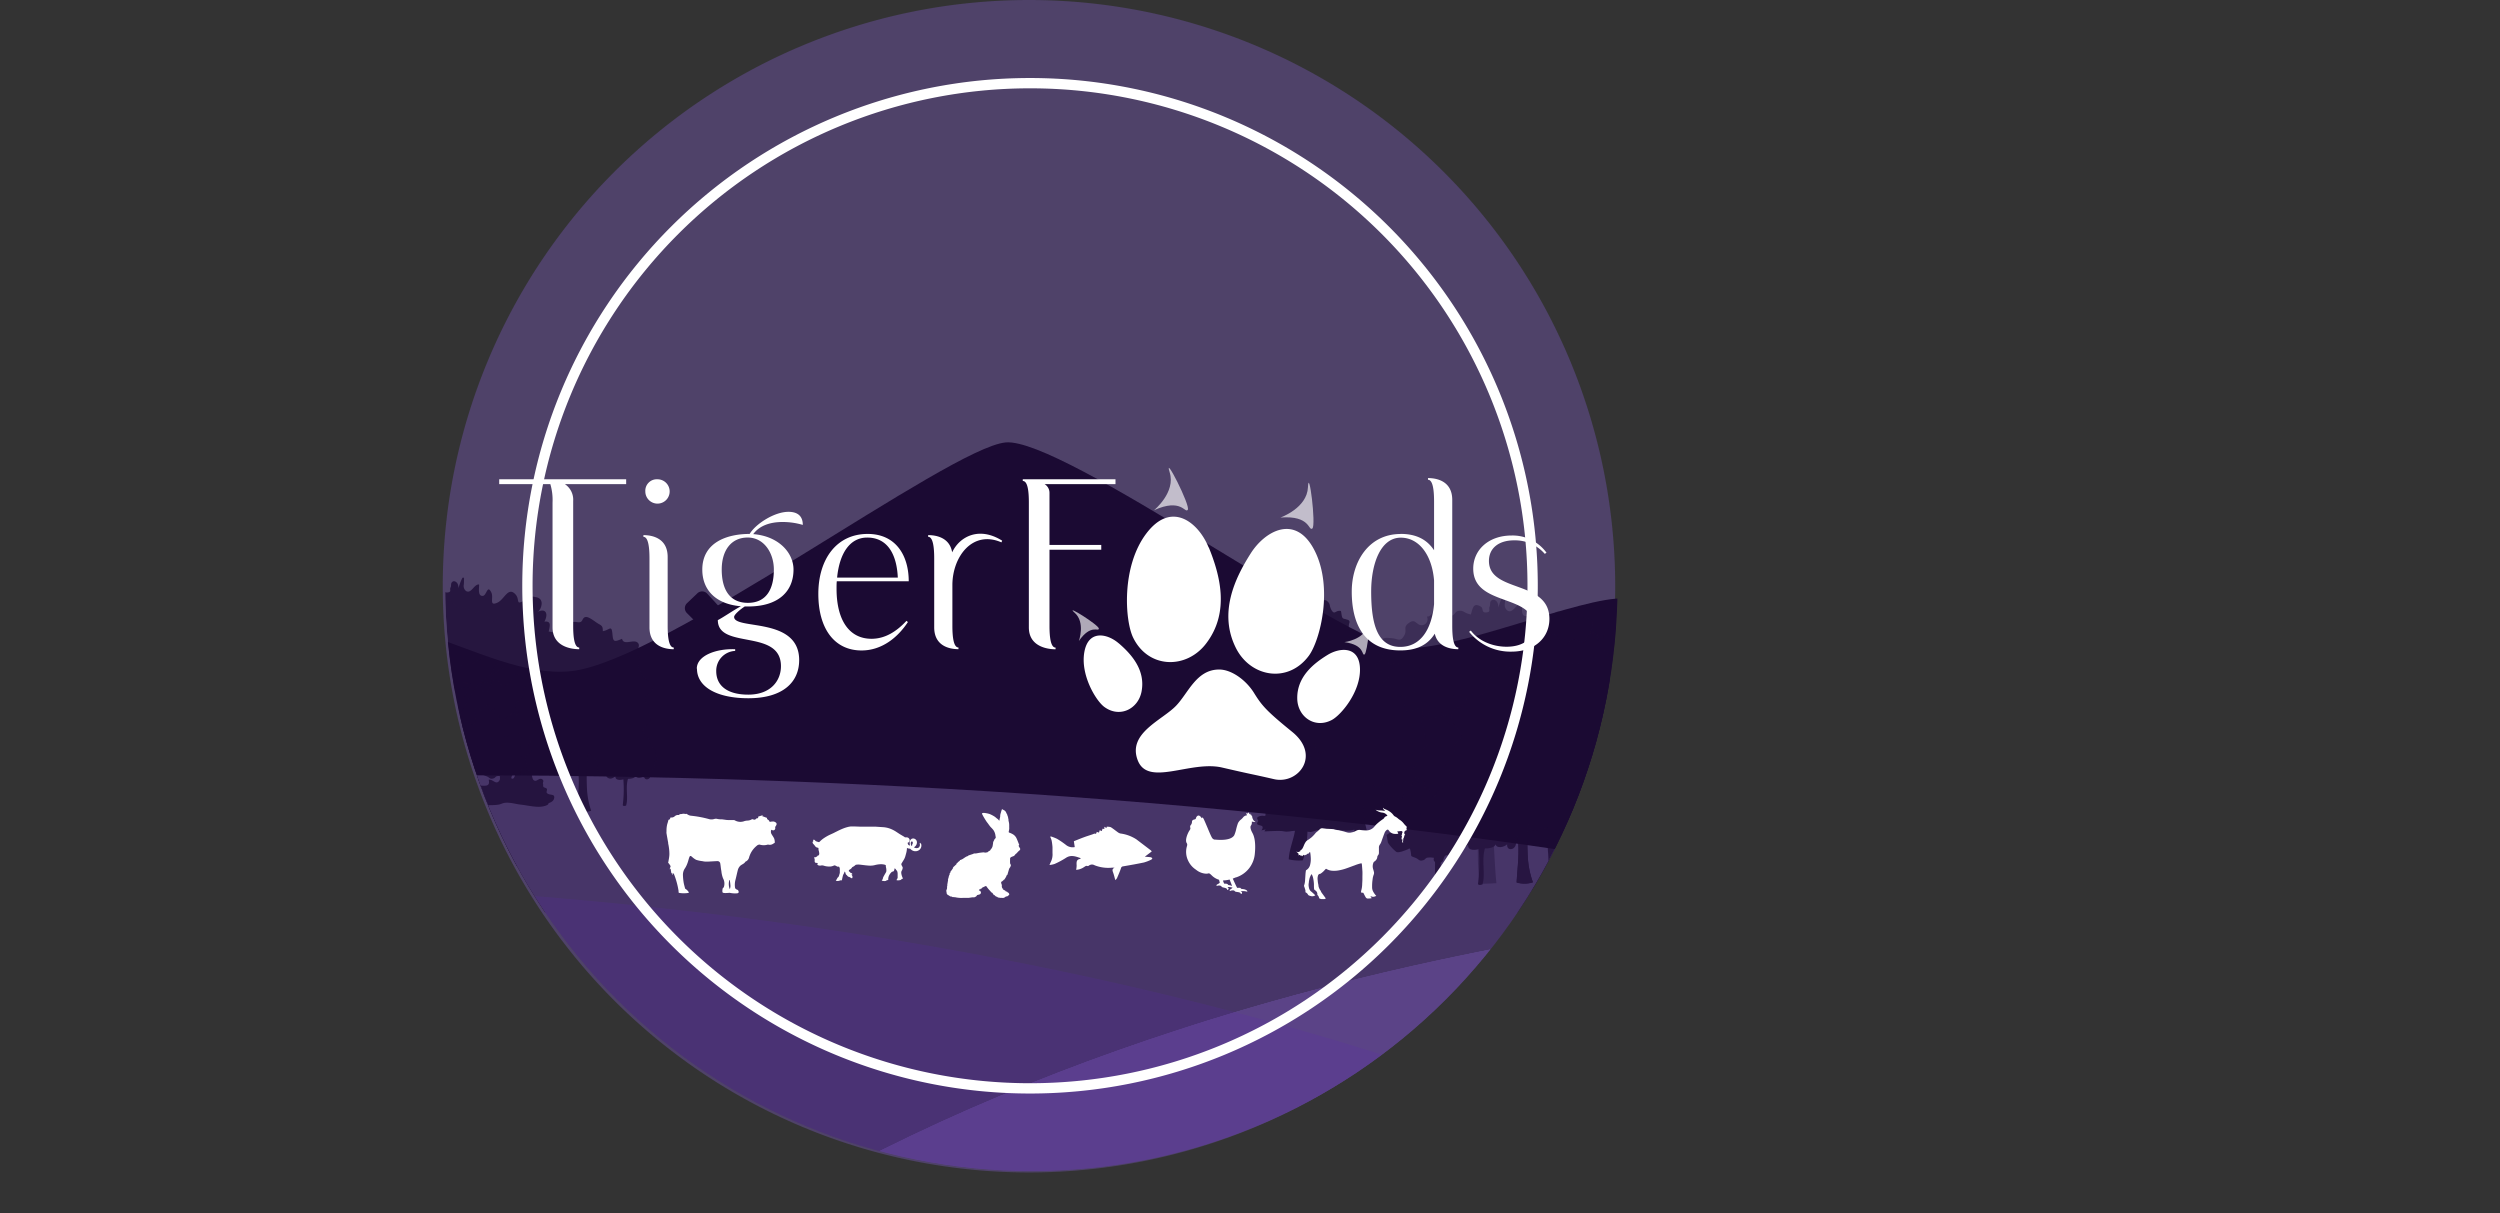 <svg xmlns="http://www.w3.org/2000/svg" viewBox="0 0 764.42 370.89">
    <rect x="0" y="0" width="764.42" height="370.89" fill="#333333" stroke="none"/>
    <defs>
        <clipPath id="clip-path" transform="translate(133.73 -10.38)">
            <path class="cls-1" d="M1.65 10.38h358.5v358.5H1.65z"/>
        </clipPath>
        <clipPath id="clip-path-2" transform="translate(133.73 -10.38)">
            <path class="cls-1" d="M2.37 189.29A179.25 179.25 0 1 0 181.62 10 179.25 179.25 0 0 0 2.37 189.29"/>
        </clipPath>
        <clipPath id="clip-path-3" transform="translate(133.73 -10.38)">
            <path class="cls-1" d="M-129.2 145.62h668.33v143.66H-129.2z"/>
        </clipPath>
        <clipPath id="clip-path-4" transform="translate(133.73 -10.38)">
            <path class="cls-1" d="M-103.47 210.85h732.3v71.55h-732.3z"/>
        </clipPath>
        <clipPath id="clip-path-5" transform="translate(133.73 -10.38)">
            <path class="cls-1" d="M158.99 249.5h25.59v7.34h-25.59z"/>
        </clipPath>
        <clipPath id="clip-path-6" transform="translate(133.73 -10.38)">
            <path class="cls-1" d="M169.05 235.5h6.22v4.24h-6.22z"/>
        </clipPath>
        <clipPath id="clip-path-7" transform="translate(133.73 -10.38)">
            <path class="cls-1" d="M-133.73 247.44h587.35v124.28h-587.35z"/>
        </clipPath>
        <clipPath id="clip-path-8" transform="translate(133.73 -10.38)">
            <path class="cls-1" d="M100.51 280.12h530.18v101.15H100.51z"/>
        </clipPath>
        <clipPath id="clip-path-9" transform="translate(133.73 -10.38)">
            <path class="cls-1" d="M523.74 282.87s-238.26-11.12-423.23 98.4h423.23z"/>
        </clipPath>
        <clipPath id="clip-path-10" transform="translate(133.73 -10.38)">
            <path class="cls-1" d="M-95.29 280.03h498.47v98.72H-95.29z"/>
        </clipPath>
        <clipPath id="clip-path-11" transform="translate(133.73 -10.38)">
            <path class="cls-1" d="M424.61 346.26h24.15v4.57h-24.15z"/>
        </clipPath>
        <clipPath id="clip-path-12" transform="translate(133.73 -10.38)">
            <path class="cls-1" d="M434.33 294.58h13.63v36.59h-13.63z"/>
        </clipPath>
        <clipPath id="clip-path-14" transform="translate(133.73 -10.38)">
            <path class="cls-1" d="M234.8 192.69h68.54v80.82H234.8z"/>
        </clipPath>
        <clipPath id="clip-path-15" transform="translate(133.73 -10.38)">
            <path class="cls-1" d="M261.13 206.39h42.2v59.68h-42.2z"/>
        </clipPath>
        <clipPath id="clip-path-16" transform="translate(133.73 -10.38)">
            <path class="cls-1" d="M270.86 214.05h25.08v32.59h-25.08z"/>
        </clipPath>
        <clipPath id="clip-path-17" transform="translate(133.73 -10.38)">
            <path class="cls-1" d="M272.17 227.27h19.37v18.85h-19.37z"/>
        </clipPath>
        <clipPath id="clip-path-18" transform="translate(133.73 -10.38)">
            <path class="cls-1" d="M241.24 207.36h36.81v31.17h-36.81z"/>
        </clipPath>
        <clipPath id="clip-path-19" transform="translate(133.73 -10.38)">
            <path class="cls-1" d="M252.34 257.89h28.94v6.85h-28.94z"/>
        </clipPath>
        <clipPath id="clip-path-20" transform="translate(133.73 -10.38)">
            <path class="cls-1" d="M-26.89 186.94h94.06v71.72h-94.06z"/>
        </clipPath>
        <clipPath id="clip-path-21" transform="translate(133.73 -10.38)">
            <path class="cls-1" d="M50.67 233.6h13.74v14.45H50.67z"/>
        </clipPath>
        <clipPath id="clip-path-22" transform="translate(133.73 -10.38)">
            <path class="cls-1" d="M-16.79 194.05h46.18v26.07h-46.18z"/>
        </clipPath>
        <clipPath id="clip-path-23" transform="translate(133.73 -10.38)">
            <path class="cls-1" d="M-10.79 211.5h29.32v8.1h-29.32z"/>
        </clipPath>
        <clipPath id="clip-path-24" transform="translate(133.73 -10.38)">
            <path class="cls-1" d="M33.55 206.67h25.16v32.56H33.55z"/>
        </clipPath>
        <clipPath id="clip-path-25" transform="translate(133.73 -10.38)">
            <path class="cls-1" d="M34.84 219.87H54.2v18.9H34.84z"/>
        </clipPath>
        <clipPath id="clip-path-26" transform="translate(133.73 -10.38)">
            <path class="cls-1" d="M9.03 249.32h24.93v7.75H9.03z"/>
        </clipPath>
        <clipPath id="clip-path-27" transform="translate(133.73 -10.38)">
            <path class="cls-1" d="M11.45 234.14H25.9v13.64H11.45z"/>
        </clipPath>
        <clipPath id="clip-path-28" transform="translate(133.73 -10.38)">
            <path class="cls-1" d="M286.85 192.39h109.61v91.7H286.85z"/>
        </clipPath>
        <clipPath id="clip-path-29" transform="translate(133.73 -10.38)">
            <path class="cls-1" d="M286.85 192.39h71.24v88.17h-71.24z"/>
        </clipPath>
        <clipPath id="clip-path-30" transform="translate(133.73 -10.38)">
            <path class="cls-1" d="M298.28 200.44h52.24v29.48h-52.24z"/>
        </clipPath>
        <clipPath id="clip-path-31" transform="translate(133.73 -10.38)">
            <path class="cls-1" d="M305.06 220.17h33.16v9.17h-33.16z"/>
        </clipPath>
        <clipPath id="clip-path-32" transform="translate(133.73 -10.38)">
            <path class="cls-1" d="M308.37 213.02h47.74v67.5h-47.74z"/>
        </clipPath>
        <clipPath id="clip-path-33" transform="translate(133.73 -10.38)">
            <path class="cls-1" d="M319.38 221.69h28.37v36.86h-28.37z"/>
        </clipPath>
        <clipPath id="clip-path-34" transform="translate(133.73 -10.38)">
            <path class="cls-1" d="M320.86 236.64h21.91v21.32h-21.91z"/>
        </clipPath>
        <clipPath id="clip-path-35" transform="translate(133.73 -10.38)">
            <path class="cls-1" d="M310.06 249.68h18.55v19.49h-18.55z"/>
        </clipPath>
        <clipPath id="clip-path-36" transform="translate(133.73 -10.38)">
            <path class="cls-1" d="M369.73 244.85h26.73v37.01h-26.73z"/>
        </clipPath>
        <clipPath id="clip-path-37" transform="translate(133.73 -10.38)">
            <path class="cls-1" d="M374.19 250.54h18.54v19.49h-18.54z"/>
        </clipPath>
        <clipPath id="clip-path-38" transform="translate(133.73 -10.38)">
            <path class="cls-1" d="M333.2 209.24h52.24v29.48H333.2z"/>
        </clipPath>
        <clipPath id="clip-path-39" transform="translate(133.73 -10.38)">
            <path class="cls-1" d="M339.98 228.97h33.16v9.17h-33.16z"/>
        </clipPath>
        <clipPath id="clip-path-40" transform="translate(133.73 -10.38)">
            <path class="cls-1" d="M328.76 225.28h28.46v36.83h-28.46z"/>
        </clipPath>
        <clipPath id="clip-path-41" transform="translate(133.73 -10.38)">
            <path class="cls-1" d="M330.21 240.21h21.9v21.38h-21.9z"/>
        </clipPath>
        <clipPath id="clip-path-42" transform="translate(133.73 -10.38)">
            <path class="cls-1" d="M342.77 273.69h36.73v8.7h-36.73z"/>
        </clipPath>
        <clipPath id="clip-path-43" transform="translate(133.73 -10.38)">
            <path class="cls-1" d="M294.94 257.28h16.35v15.42h-16.35z"/>
        </clipPath>
        <clipPath id="clip-path-44" transform="translate(133.73 -10.38)">
            <path class="cls-1" d="M0 249.77h366.41v126.32H0z"/>
        </clipPath>
        <clipPath id="clip-path-45" transform="translate(133.73 -10.38)">
            <path class="cls-1" d="M0 0h366.41v126.32H0z"/>
        </clipPath>
        <clipPath id="clip-path-46" transform="translate(133.73 -10.38)">
            <path class="cls-1" d="M197.64 168.36h84.47v80.48h-84.47z"/>
        </clipPath>
        <clipPath id="clip-path-47" transform="translate(133.73 -10.38)">
            <path class="cls-1" d="M257.77 157.99h10.12v14.1h-10.12z"/>
        </clipPath>
        <clipPath id="clip-path-48" transform="translate(133.73 -10.38)">
            <path class="cls-1" d="M219.13 153.45h10.39v13.01h-10.39z"/>
        </clipPath>
        <clipPath id="clip-path-49" transform="translate(133.73 -10.38)">
            <path class="cls-1" d="M194.23 197h8.04v9.38h-8.04z"/>
        </clipPath>
        <clipPath id="clip-path-50" transform="translate(133.73 -10.38)">
            <path class="cls-1" d="M277.33 200.82h7.62v9.72h-7.62z"/>
        </clipPath>
        <style>
            .cls-1,.cls-12{fill:none}.cls-6{clip-path:url(#clip-path-2)}.cls-9{fill:#1b0a33}.cls-13{opacity:.29}.cls-12{stroke:#1b0a33;stroke-width:.8px;stroke-miterlimit:10}.cls-13{mix-blend-mode:darken}.cls-16,.cls-43,.cls-49{mix-blend-mode:multiply}.cls-21{fill:#9a71ea}.cls-26{fill:#2b2b2b}.cls-43{opacity:.55}.cls-49{opacity:.35}.cls-73{fill:#fff}.cls-74{opacity:.65}
        </style>
    </defs>
    <g style="isolation:isolate">
        <g id="Capa_1" data-name="Capa 1">
            <g style="opacity:.85">
                <g style="clip-path:url(#clip-path)">
                    <path d="M1.65 189.63A179.25 179.25 0 1 1 180.9 368.88 179.25 179.25 0 0 1 1.65 189.63" transform="translate(133.73 -10.38)" style="fill:#534472"/>
                </g>
            </g>
            <g class="cls-6">
                <path class="cls-9" d="M-129.2 241.06s42.2-9.2 75.56-33.06 66.28 10.58 94.56 7.59 115.42-68.32 132.85-69.93 104.28 61.71 121 62.87 55-15.84 68.4-15.18 37.53 25.06 51.3 22.74 38.75-24.56 53.28-22.74 71.39 50 71.39 50v46H-129.2z" transform="translate(133.73 -10.38)"/>
                <path class="cls-9" d="M-89.53 252.34s104.85-28.62 125.77-26.87 53.22 16.84 77.45 17.42S232.33 208.18 249 211s35.87 20.33 55 20.59 44.45-19.31 62-12.43 112.26 48.58 124.46 46.9S544 247 560.28 250.45s68.55 31.95 68.55 31.95h-355l-377.34-11z" transform="translate(133.73 -10.38)"/>
                <path class="cls-9" d="m242.58 247.78-18.52-.43 3.6-40.11 13.15.3 1.77 40.24z"/>
                <path class="cls-9" d="m234.45 198.08-9.61 10.19 18.74.43-9.13-10.62z"/>
                <path class="cls-9" d="m106.7 213.38-2.42-2.54a2.09 2.09 0 0 1 0-2.94l15.26-15.21a2.11 2.11 0 0 1 3 0l3 3.19a2.1 2.1 0 0 1-.1 3l-15.88 14.55a2.1 2.1 0 0 1-3-.1m-12.22 7 2.43 2.54a2.11 2.11 0 0 1 0 2.95L81.47 241a2.1 2.1 0 0 1-3 0l-3-3.2a2.11 2.11 0 0 1 .1-3l15.88-14.54a2.11 2.11 0 0 1 3 .09" transform="translate(133.73 -10.38)"/>
                <path class="cls-12" d="m250.27 191.18-28.64 27.36"/>
                <path class="cls-9" d="m104 223 2.54-2.43a2.1 2.1 0 0 1 2.94 0l15.21 15.26a2.11 2.11 0 0 1 0 3l-3.23 3.17a2.1 2.1 0 0 1-3-.1L103.9 226a2.11 2.11 0 0 1 .1-3m-6.95-12.32-2.54 2.42a2.1 2.1 0 0 1-3 0l-15.2-15.26a2.1 2.1 0 0 1 0-3l3.2-3.05a2.11 2.11 0 0 1 3 .1l14.54 15.88a2.11 2.11 0 0 1-.09 3" transform="translate(133.73 -10.38)"/>
                <path class="cls-12" d="m249.55 222.49-27.35-28.63"/>
                <path class="cls-9" d="M50.49 250s5.28-3.55 9.55-3.82 6.36 2 7.75 1.46 9.11-4.79 10.94-4.75 4.19 3.59 4.94 3.77 7-.62 7.61.4 2.15 3 2.15 3l12.67 1.24s14.23-3.33 16.78-3.49 7.74 0 7.74 0 2.42-5.65 6.23-5.41 5.68 4.92 5.68 4.92 4.76-1.45 6.55.56l1.78 2a25.29 25.29 0 0 0 7.29 1.64c3.35.08 14.15 1.26 14.15 1.26l-50.87 16.9-61-12.64z" transform="translate(133.73 -10.38)"/>
                <path class="cls-9" d="m320.85 231.82.1-4.35-5.83-8.18-8.99-3.22-9.12 2.81-6.2 7.9-.1 4.35 30.14.69z"/>
                <path class="cls-9" d="m318.58 228.23-4.92-6.89-7.59-2.72-7.7 2.37-5.23 6.66-.42 18.23 25.44.59.42-18.24z"/>
                <g class="cls-13">
                    <path class="cls-9" transform="rotate(-88.69 233.352 179.574)" d="M168.41 240.45h6.76v25.45h-6.76z"/>
                </g>
                <path class="cls-9" d="M175.27 236.7a3.11 3.11 0 1 1-3-3.18 3.11 3.11 0 0 1 3 3.18" transform="translate(133.73 -10.38)"/>
                <g class="cls-13">
                    <path class="cls-9" d="M172.14 237.61a3.1 3.1 0 0 1-2.86-2.11 3.09 3.09 0 0 0-.23 1.06 3.11 3.11 0 1 0 6-.93 3.11 3.11 0 0 1-3 2" transform="translate(133.73 -10.38)"/>
                </g>
                <path class="cls-9" transform="rotate(-88.69 233.392 177.323)" d="M166.15 243.7h11.37v14.47h-11.37z"/>
                <path class="cls-9" d="m298.67 234.64 13.81 11.34m.25-11.02-14.31 10.7"/>
                <path class="cls-9" d="M181.27 250.91s20-4.75 24.78-3.27l4.77 1.48a8.35 8.35 0 0 0 9 .38c5-2.8 7.79-5.05 10.26-2.92s5.58 6 7 5.6 4.45-3.69 5.74-.76 4.86 5.41 4.86 5.41l-53.16 5.42s-21.76-3.84-19.68-5.62 6.45-5.72 6.45-5.72" transform="translate(133.73 -10.38)"/>
                <g style="clip-path:url(#clip-path-7)">
                    <path d="M-133.73 251.69s305.78-23.11 587.35 38.52v81.52h-582.87z" transform="translate(133.73 -10.38)" style="fill:#473568"/>
                </g>
                <g style="opacity:.24">
                    <g style="clip-path:url(#clip-path-8)">
                        <path class="cls-21" d="M523.74 282.87s-238.26-11.12-423.23 98.4h423.23z" transform="translate(133.73 -10.38)"/>
                        <path class="cls-21" d="M523.74 282.87s-238.26-11.12-423.23 98.4h423.23z" transform="translate(133.73 -10.38)"/>
                        <g style="clip-path:url(#clip-path-9)">
                            <path class="cls-21" d="M133.05 379.06h-8.78c4.07-26.74 68.43-42.68 89.63-49.88 40.95-13.9 83.1-26 125.64-34.65l4.85-.9c-41.54 8.88-82.66 21.11-122.6 35.11-22.16 7.77-83.07 23.4-88.74 50.29" transform="translate(133.73 -10.38)"/>
                            <path class="cls-21" d="m169.78 378.45-12.06.25c8.28-27 60.55-42 84.21-51a959.78 959.78 0 0 1 112.94-36l4.12-.79a930.34 930.34 0 0 0-107.88 36.28c-23.56 9.47-72.84 24.6-81.33 51.28" transform="translate(133.73 -10.38)"/>
                            <path class="cls-21" d="m215.93 377.21-14.61.42c8-25.6 50.08-41.3 72.65-51.68a864.33 864.33 0 0 1 94.09-36.79l3.64-.68a851.29 851.29 0 0 0-87.53 36.93c-21.61 10.64-61.22 27.08-68.24 51.8" transform="translate(133.73 -10.38)"/>
                            <path class="cls-21" d="m269.06 375.51-16.44.54c5-23.51 37.15-40.35 56.54-51.91C332 310.51 356 298.84 379.9 287c1.36-.25 2-.36 3.38-.59-21 12.41-42.71 23.78-63.09 37.22-18.32 12.09-47 29-51.13 51.89m57.64-2.01-17.53.61c1.79-38.4 58-63.93 82-89 1.34-.21 2-.3 3.36-.49-18.25 28.9-68 50.66-67.8 88.86m59.7-2.13-17.9.65c.55-19.16 7.77-34.8 17.22-51.42 6.24-11 17.55-24 16.81-37l3.56-.4c4.69 11.64-4.28 26.06-8.55 36.89-6.74 17.07-11.85 32.82-11.14 51.27m59.36-2.1-17.53.62c-3.14-17.13-2.67-33.48-2.85-50.82-.12-11.57.95-29.08-10.48-36.68 1.56-.14 2.36-.2 4-.32 25.22 12.85 21.23 64.69 26.87 87.2m56.54-1.93-16.44.54c-12.16-32.44-22.78-69.29-56.89-86.44l4.65-.24c37.1 16.15 54.4 51.73 68.68 86.14m51.3-1.58-14.62.42c-16.51-38.79-52.44-71.33-93.45-85.43l5.54-.15c41.88 13.26 85.61 44.9 102.53 85.16" transform="translate(133.73 -10.38)"/>
                            <path class="cls-21" d="M597.24 364.67c-4.65.09-7.07.14-12.07.26-15.73-43.23-77.59-72.86-119.78-84.62l6.66-.08c41.48 11.2 111.05 40.24 125.19 84.44" transform="translate(133.73 -10.38)"/>
                            <path class="cls-21" d="M630.69 364.28h-8.78c-3.3-21.86-30.11-38.15-47.9-48.9a316.31 316.31 0 0 0-84.79-35.28h8a333.24 333.24 0 0 1 86.27 35.3c17.25 10.18 46 26.87 47.19 48.86" transform="translate(133.73 -10.38)"/>
                        </g>
                        <path class="cls-21" d="M523.74 282.87s-238.26-11.12-423.23 98.4h423.23z" transform="translate(133.73 -10.38)"/>
                        <path class="cls-21" d="M228.12 324.81c2.79-.65 143-42.25 295.62-38v-4s-144.38-6.74-295.62 41.94" transform="translate(133.73 -10.38)"/>
                    </g>
                </g>
                <g style="opacity:.18">
                    <g style="clip-path:url(#clip-path-10)">
                        <path d="M-95.29 280.35s280.61-11.13 498.47 98.4H-95.29z" transform="translate(133.73 -10.38)" style="fill:#5a25ad"/>
                    </g>
                </g>
                <path class="cls-26" d="M434.14 348.51a10.18 10.18 0 0 0 .54-4.59 5.9 5.9 0 0 0-1.82-4l.49-.7s1.82 1.61 2.49 1.28a4.79 4.79 0 0 0 1.44-5.75l-1.4-2.77 1.11-.21s1.12 2.44 1.7 2.52 1.2-1.93 1.2-1.93l2 .49s-2.9 3.93-3 5-1.2 2.74-.21 2.94a3.2 3.2 0 0 0 2.07-.49l.75 1.36s-2.57.5-2.9 1.16 0 5.67 0 5.67a7 7 0 0 1-4.55 0" transform="translate(133.73 -10.38)"/>
                <path class="cls-26" d="M435.3 345.56s-13.16-.72-10.28-4.22c1.72-2.1 2.33-3 1.84-3.85s0-3.75 1-4.54-.45-6.39.62-7.87 3.48-5 3-7.7.37-4.1 1.24-6.33-3-3.36.87-7.58c.65-.71 1.61-5 .87-7.82s2.73.56 3.85 3.88.87 8.66 2.36 10.27 3.75 3.84 1.74 5.34 3 5.34 2.35 7.08-.51 4.47.06 5.34 5 2.21 2.3 5.39-.6 3.92.88 4.91 3.1 5-1.5 6-7.94 1.82-11.17 1.74m13.42 2.95c0 1.26-5.4 2.29-12.07 2.29s-12.07-1-12.07-2.29 5.4-2.29 12.07-2.29 12.07 1 12.07 2.29" transform="translate(133.73 -10.38)"/>
                <path class="cls-26" d="M438.28 304c.74 4.3-.83 4.06 0 5.3s3 1.82 2.15 2.81-3.06 3.64-1.41 5.05 4.64 1.9 3.73 4.88-2.9 5.22-1.16 5.8c1.58.52 5 1.49 6.36 3.36.15-1.94-2.72-2.93-3.16-3.61-.57-.87-.68-3.6-.06-5.34s-4.37-5.58-2.35-7.08-.25-3.72-1.74-5.33-1.25-7-2.36-10.28-4.6-6.73-3.85-3.88a10.27 10.27 0 0 1 .27 2.58 9.77 9.77 0 0 1 3.58 5.74" transform="translate(133.73 -10.38)"/>
            </g>
            <g class="cls-6">
                <g style="opacity:.79">
                    <g style="clip-path:url(#clip-path-14)">
                        <g style="clip-path:url(#clip-path-15)">
                            <path class="cls-9" d="M280.9 246.6c-2-.42-2.64 3.36-4.95 1.74-.72-.5-.54-1.63-1.25-2.08s-2 0-2.77-.2c-.49-.13-1.49-.49-1.76-1-.17-.34.23-.83.14-1s-.49-.69-.61-1c-.47-1.09-.94-.64.15-1.91.62-.73 1.38-.73 1.06-1.78a5.23 5.23 0 0 0-2-1.53c-1.06-.25-2.77 1.05-3.64.55s-.27-1.68-.94-2.32c-1-1-3.32-.11-3.2-2.14.07-1.13 1.58-1.83 2.09-2.73s0-2 .45-2.77c.82-1.64 2.52-1 1.34-3.11-.86-1.56-2.62-2.9-2.24-5s3.34-1.78 3.94-3.66c.37-1.14-1.08-.91.44-1.65.82-.4 2.1.24 3 .13 2.59-.34 1.54-1.73 2.3-3.5.27-.63 1.63-2.1 2.44-2 .54 0 1.13 1.18 1.85 1.32.92-1.88 0-2.82 2.29-3 .74 0 1.26.27 1.87-.07s.54-1.42 1.55-1.52 2.89 1.49 3.71 1.94c1.24.66 1.52.84 1.51 2.32 2.1-.35 2.64-2.09 2.94.8.25 2.42.44 2.59 3 1.47.5 2.33 3.93-.34 5 1.42.51.86-.45 1.95-.45 2.79 0 1.1.59.9.75 1.66.21 1.06-.56 2-.22 3.1a22.73 22.73 0 0 0 1.19 2c.75 1.4.89 1.11 2.15 2 .68.47 1.49.56 1.33 1.68-.29 2.07-3.28 2.31-2.26 4.78.16.38.88.44 1 .81s-.16 1-.15 1.46c0 1 .62 2.11.66 3 .05 1.08-.2.64-1.1 1.54a6.62 6.62 0 0 0-1.82 3.72c-.55 2.06-1.72 3.92-4.08 2.43-1.33 2.26-3.33 2-4.83 3.68-1.11 1.25-2.42 2.84-4.37 1.7-.66-.39-.68-1.21-1.19-1.62s-1.05-.41-1.35-.64c-.82-.61-2.74-3-3-1.79" transform="translate(133.73 -10.38)"/>
                            <g class="cls-16">
                                <path class="cls-9" d="M280.73 246.1a3.44 3.44 0 0 0 0-1c-.75 0-2.21.07-2.8-.49s-.24-1.39-.66-2.15-1.8-1.19-2.55-1.75a4.34 4.34 0 0 1-1.46-2c-.57-1.11-2.42-2.9-2.36-4.11 0-.9 1.06-1 1.14-1.82s-.77-1.38-1-2.12c3.82-.62-.19-4.52.11-6.12 1.72-.11 2.17.12 3.2-1.3s.6-2 .54-3.7c.86 0 2.55.14 3.14-.7s-.24-1.65-.06-2.32a2.38 2.38 0 0 1 1.73-1.67c1-.09 1.16.89 2 1 1.46.11 2.52-3.09 4-1.15.78 1-.49 1.21 1.07 1.78a14 14 0 0 0 3.56.3c-.36 1.35-.54 1.76.56 2.38.53.3 1.14-.16 1.57.31s0 1.49.08 1.94c.28 2.78 1.44 3.86 3.4 5.36-.58 1.66-2.63 1.65-2.39 3.67.12 1 1.73 2.24 1.62 3.21-.08.72-1.12.9-1.36 1.57-.39 1.07.37 1.65.52 2.63.25 1.68-.33 1.79-1.77 2.53-1.14.59-2.77.83-3 2.35-.17 1.25 1.08 2.07-.29 3-1.74 1.17-4.2-.5-5.9-.1 0 .34-.21.62-.21 1a3.06 3.06 0 0 1-2.45-.45" transform="translate(133.73 -10.38)"/>
                            </g>
                            <g class="cls-16">
                                <path class="cls-9" d="M291.47 237.45c-.17-1.07-.36-1.55-1.55-1.52-.41 0-.86.39-1.21.35s-.23-.26-.51-.43c-.78-.48-2 .71-2.69.28-.41-.24-.47-1-.53-1.41a22.9 22.9 0 0 0-.29-2.46 5.19 5.19 0 0 1-.16-2.11c.06-.5.22-1.12-.15-1.53s-.71-.26-1-.54-.2-.58-.39-.71c-.37-.27-1.27.11-1.74.12a5.64 5.64 0 0 0-1.3 0 1.34 1.34 0 0 0-.86 1.55c.17 1 .43 1.25-.44 2-.47.42-1.3.59-1.47 1.25-.1.38.09.72-.09 1.09s-.57.42-1 .44c-.9 0-1 .25-1.69.68-.46.28-1.11.15-1.52.47s-.07.67 0 1.19c.11.71-.33.68-.72 1a12.46 12.46 0 0 1 1.05 1.52 4.41 4.41 0 0 0 1.46 2c.75.56 2.07.87 2.55 1.75s-.06 1.47.66 2.15 2.05.52 2.8.49a6.58 6.58 0 0 1 .06.69 4.88 4.88 0 0 1 2.41 0 1.08 1.08 0 0 1 .18.11.91.91 0 0 0 .05-.33c1.7-.4 4.16 1.27 5.9.1 1.37-.92.12-1.74.29-3a2.12 2.12 0 0 1 1.35-1.64 2.75 2.75 0 0 1 .18-.89 4.63 4.63 0 0 0 .36-2.74" transform="translate(133.73 -10.38)"/>
                            </g>
                            <path class="cls-9" d="M280.27 265.75c.19-3.6.76-7.66.39-11.19-.21-1.94 0-4.83-.08-6.8-.1-1.7.1-3.81-.76-5.29-1.06-1.83-3.1-3.06-4.32-4.74 1.68-1.75 4.42 4.72 6.32 4.18.08-2.56.06-5 .28-7.56.13-1.56-.3-4.31.27-5.74 1.74 1 .95 11.73 1.15 13.81 1.85-1 3.34-4.7 5.86-4.66 0 1.35-2.52 2.77-3.73 4.41s-2 5.15-2.21 7.07a63.33 63.33 0 0 0-.09 10.49 24.13 24.13 0 0 0 1.32 6 7.25 7.25 0 0 1-4.4.05" transform="translate(133.73 -10.38)"/>
                        </g>
                        <path class="cls-9" d="M266.07 238.28c-.06-.62 1.53-.94 2-.81.93.27.45 1.48.59 2.13.22 1.08 1.47 1 2.23.63a6.3 6.3 0 0 0 1.31-.44c.2-.3-.16-.82.05-1.11s1-.32 1.35-.44.66-.21 1-.35a1.63 1.63 0 0 0 .84-.64c.2-.34.14-.64.53-.86a1.73 1.73 0 0 1 2 0c.74.54 1.65.07 2.52 0 .71 0 1.27-.17 1.37-1s-.85-1.08-.57-1.78 1.22-.56 1.54-1.19c.15-.29.18-.71.43-1s1-.43 1.16-.82c.29-.84-1.09-1.38-1.23-2.18a1.27 1.27 0 0 1 .19-1c.17-.24.8-.45.81-.79s-.55-.65-.63-1a1.61 1.61 0 0 1 .19-1.2 3.15 3.15 0 0 1 1.2-.74 1.57 1.57 0 0 0 .82-.84c.35-.58.54-.76-.23-1-.44-.13-.94-.09-1.35-.23a1.42 1.42 0 0 1-.83-.83c-.18-.73.42-.81.78-1.3a4.67 4.67 0 0 1 .38-.6c.17-.18.32-.17.45-.38a1.24 1.24 0 0 0 0-1.35c-.38-.35-.8-.27-1.06-.82a2.26 2.26 0 0 1 0-1.75c-.55-.21-.94.11-1.14-.66-.09-.37.16-1.33-.05-1.63s-1-.1-1.28 0c-.45.19-.63.55-1.18.49s-.87-.63-.9-1.22-.09-1.05.38-1.55a4.87 4.87 0 0 0 .61-.59c.12-.18.11-.37.21-.54.24-.42.83-.74.91-1.25s-.63-.72-1.11-.79a2.19 2.19 0 0 1-1.65-1.13c-.48-.77.24-1.06.62-1.67s0-.58-.38-1-.28-1.34-.2-1.8.28-.65.08-1-.57-.37-.87-.48c-.64-.22-1.14-.1-1.35-.82-.17-.57-.16-1.17-.33-1.75a2 2 0 0 0-1.1.06c-.7.28-1 .75-1.59-.05a4.13 4.13 0 0 1-.69-1.65 2 2 0 0 0-.75-1.31 1.14 1.14 0 0 0-1.41-.2 2 2 0 0 0-.79.6c-.12.16-.14.36-.3.48a2.61 2.61 0 0 1-1.47.11c-1-.13-.62-.64-.79-1.35a9.21 9.21 0 0 0-1.39 0c-.54 0-.41 0-.57-.44a.78.78 0 0 0-.2-.68 2.08 2.08 0 0 0-.7-.19 1.57 1.57 0 0 0-1.66.36c-.2.28-.08.72-.39 1a2.6 2.6 0 0 1-1 .39c-.54.1-2.93.1-2.79-.76a1.16 1.16 0 0 0-1.3.45c-.23.41 0 .81 0 1.23-.19 1.14-2 .58-2.57.28a.91.91 0 0 0-.78-.16l-1 .38a7.13 7.13 0 0 1-1.38.25 10.27 10.27 0 0 1-1.42.38c-.36 0-.82-.28-1.13-.18a3.89 3.89 0 0 1-1.95 2.89 3.62 3.62 0 0 1-1.27.07 10.34 10.34 0 0 0-1.31-.24c-1.18.16-1 1.87-.85 2.62a3.35 3.35 0 0 1-.76 2.87c-.33.25-.8.23-1.05.57a2 2 0 0 0-.27 1.21c0 1.21.86 2.18-.22 3.23-.4.39-1 .43-1.38.81s-.37.73-.76 1.07-.61.4-.62.94c0 .72.55 1.27.45 2s-.6 1-1 1.51a2.32 2.32 0 0 0-.43 1.52 14.23 14.23 0 0 1-.06 3.13 1.15 1.15 0 0 1-.89.94 6.94 6.94 0 0 1-.84.31c-.2.05-.59 0-.76 0-.57.28.34.78.26 1.22 0 .23-.29.19-.44.35a.84.84 0 0 0 0 1c.18.34.49.59.59 1s-.07.7.05 1c.4 1 1.7.4 2.38.38.45.39.26 1.56 0 2s-.53.44-.66.89-.21.89.21 1.08c.22.1.55-.12.71 0 .32.18.14.63.17.94.13 1.31 1.12.29 1.83.29.31.67 0 1.74.82 2.12s2.43-.48 3.38-.68c.69-.15 1.2-.26 1.7.28s1.14 1.28 1 2c-.11.53-.72 1-.58 1.57.08.34.5.63.79.77s.91.07 1.11.24 0 .35.1.53a2.37 2.37 0 0 0 1.27 1.18c1 .49 1.48 0 2.28-.46.44.4.66 1 1.21 1.26a2.2 2.2 0 0 0 2.2-.2c.36-.23.64-.62 1-.83a2.78 2.78 0 0 1 1.68-.18c1.3.25.71 2 2 2.23a1.82 1.82 0 0 0 1.35-.2 2.22 2.22 0 0 0 1-1.25c-.54-.25.17-.66.44-.82a26.61 26.61 0 0 1 3.11-1.21" transform="translate(133.73 -10.38)"/>
                        <path class="cls-9" d="M266.37 237.89a8.94 8.94 0 0 1 4.95-1.42c.93 0 1.6.13 2.34-.5a11 11 0 0 0 1.56-2.09c1.37-1.83 3.73-2.86 1.58-5.32-.54-.61-1.6-1.14-1.88-1.94s.09-.69.36-1.32a10.61 10.61 0 0 1 1.63-3.15c1.12-1.33 1.5-2.32.76-4-.43-1-1.18-1.76-1.53-2.74s-.43-1.82-.75-2.7A6.1 6.1 0 0 0 272 209c-.94-.49-2.08-1.78-3.17-1.66-.43 0-.89.52-1.28.7a3.1 3.1 0 0 1-2.4.23c-1.59-.39-3.13-1.43-4.83-.67-1.31.59-2.11 1.88-3.54 2.45-2.12.84-2.41 1.65-2.94 3.76s-2.6 2.48-4.22 3.54a4.21 4.21 0 0 0-1.65 1.67c-.33.79-.06 1.63-.51 2.4-.7 1.22-2.66 1.62-3.81 2.36-.95.61-2.12 1.28-2.35 2.45a2.12 2.12 0 0 0 1.28 2.68 7.58 7.58 0 0 1 2.59 1.13c.54.5.8 1.3 1.43 1.74s1.76.74 2.59 1.28a5.18 5.18 0 0 0 2.48.82c1.91.21 2 1.3 3.4 2.27a6.36 6.36 0 0 0 2.62.77 23.11 23.11 0 0 1 2.45.3c1 .37.59 1.1 1.77 1.26a4.93 4.93 0 0 0 1.4-.09c.85-.13 1.54-.19 3-.53" transform="translate(133.73 -10.38)"/>
                        <path class="cls-9" d="M274.06 217c-.86 2.64-3.08 5.09-4.63 7.37-1.89 2.76-2.56 4-2.56 7.39 0 8.78.67 17.86-.41 26.68-.59 4.87-.08 10.54-1.85 15a12.94 12.94 0 0 1-4.28-.3c.09-2.54 1.12-5.16 1.69-7.65a74.22 74.22 0 0 0 1.13-7.61c.73-6.05 2.31-24.94.57-27.46-1.5-2.19-6.53-4.21-8.61-5.54.06-.26 1-.13 2.6.31a17.08 17.08 0 0 1 6.76 3.69c.91-2.82.26-7.39.91-10.32.35-1.77.62-.82.6 0 .12 2.48.76 5 .51 7.49 1.62-3.43 4.79-5.91 6.68-9.09.93-1.26 1.23-.95.89 0" transform="translate(133.73 -10.38)"/>
                        <path class="cls-9" d="M251.84 264.44a2 2 0 0 0 .48-.79c.08-.48 0-.65-.48-.83a6.36 6.36 0 0 1-1-.3c-.33-.24-.11-.61 0-.85s.16-.11.15-.31-.18-.33-.23-.48a.53.53 0 0 1 .2-.75 2.82 2.82 0 0 1 1.78-.28c.45 0 .49 0 .48-.47s0-.54.4-.62c.17 0 .36 0 .51-.05s.14-.18.22-.24a2 2 0 0 1 .84-.37c.94-.27-.07-1.24.39-1.62a.8.8 0 0 1 .9 0c.2.1.63.38.86.35.39-.05.3-.54.3-.81 0-.44.27-.53.64-.67s.59-.08.95.26.44.51.92.4c.06-.28.07-.83.33-1a2.87 2.87 0 0 1 1 0c.36.1.33.47.51.73.33.47.58 0 .92-.22s.37-.23.62.09.42.55.64.83a2.05 2.05 0 0 0 .63.68c.29.16.83.19 1-.2s-.13-.49.46-.48a5.57 5.57 0 0 1 1.4.2c.23.06.74.29.95 0 0 0 .11-.38.15-.45.13-.26 0-.24.35-.28a.9.9 0 0 1 1 .48 4 4 0 0 0 .18.61c.16.15.89 0 1.08 0a.68.68 0 0 1 .91.52c.24.69.57 1.71 1.5 1.35.25-.1.31-.26.59-.26a2.94 2.94 0 0 1 .91.34 1.9 1.9 0 0 0 1 .16c.28-.09.28-.25.41-.49 0-.05.17-.29.2-.32.2-.19 0-.06.33-.15s1.42-.13 1.67.31.08.74.37 1.05.61.2.95 0a1.59 1.59 0 0 1 1.13-.1c.37.27 0 .91.16 1.26s.69.27 1.06.3.17 0 .31.06a3.09 3.09 0 0 1 .36 1.06c.12 1-.28 1.44-1.27 1.43h-2.35c-.76 0-1.47-.16-2.24-.16h-3.05c-1.27 0-2.51.16-3.78.16-2.63 0-5.25.05-7.87.15-.47 0-.9.15-1.37.18s-1.21 0-1.82 0h-2.82a14.15 14.15 0 0 0-4.78.47" transform="translate(133.73 -10.38)"/>
                        <g class="cls-16">
                            <path class="cls-9" d="M252.88 264.58c.28-.45.54-.81.32-1.31s-.75-.84-.84-1.32c-.12-.75.34-.36.71-.54s.92-.86.89-1.07c.24 0 .58.31.78.22s.11-.59.23-.8c.23-.43.63-.26 1-.39.61-.2.28-.25.89-.05 1.1.34 1.28-.58 2.2-1a1.5 1.5 0 0 1 1 0c.34.09.49.39.88.06.52.4 1 0 1.51 0 .32 0 .35.06.67-.1s.19-.31.51-.34c.59-.07.92.63 1.36.86.8.43 1.1 0 1.81-.34s.75.37 1.46.34 1.32-1.09 1.85-.45c.18.23 0 .44.31.65a1.7 1.7 0 0 0 .59.19 8.08 8.08 0 0 1 1.29.31c.56.23 1 .82 1.58.84s.34-.21.67-.33a1 1 0 0 1 .49 0c.62.32 0 1.2.88 1.24a2.2 2.2 0 0 0 .56-.1 5.45 5.45 0 0 1 .57-.26c1.33-.14 1 1.49 2.23 1.67.58.09.95 0 1.45.26.8.45.63.93-.25 1.21-2.55.83-5.35-.14-8 0a24.65 24.65 0 0 0-3.64.25 15.5 15.5 0 0 1-1.77.5 8.18 8.18 0 0 1-1.84-.27 17.88 17.88 0 0 0-4.07 0 9.17 9.17 0 0 1-1.56.16c-.5 0-1-.16-1.51-.19-1.77-.08-3.54.08-5.29.11" transform="translate(133.73 -10.38)"/>
                        </g>
                    </g>
                </g>
                <g style="opacity:.78">
                    <g style="clip-path:url(#clip-path-20)">
                        <path class="cls-9" d="M57.24 248.55c-.89.38-3 .63-2.78-.89-.33.38-1.57 1.38-2.63.31-.28-.28-.13-.77-.14-.87a2 2 0 1 1-.76-3.8c-2.42-.5-5.26-4.21-2.32-4.39-.64-1.37-.52-2.77 1.43-2.71 0-.46-.94-.85-.38-1.65.18-.26 1.05-.28 1.1-.41.15-.48-.31-1-.49-1.82-.3-1.36.52-4.35 2.83-1.9.41-2.06 4.42-.69 4.38 1.08 1.06-.68 2.45-.54 2.2 1 2.2-.39 1.4 1.34 1.21 1.72.62-.14 3-.24 2.4 1.73 1.93-.59 1.56 1.76 1.56 1.76s1.73-.06 1 1.39c1 .17 1.21 1.18.74 2 .72.79 1 2.33-.53 2.15.77 1.26.31 2.82-1.41 2.35 2 2.93-1.56 4.14-1.41 2-.66.63-2.3 1-2.59 0-.4 1.07-2.46.92-3.42.94" transform="translate(133.73 -10.38)"/>
                        <g class="cls-16">
                            <path class="cls-9" d="M57 248c-.34.24-.87-.09-1.17-.28a1.43 1.43 0 0 1-.47-.37c-.07-.12.05-.28 0-.4-.24-.38-.93-.3-1.3-.4a6 6 0 0 1-1.15-.65c-.52-.27-1-.31-1-1a7.23 7.23 0 0 1 .12-1c.09-.59.27-.83 0-1.42s-1.13-1.24-1.27-2 .74-.9.6-1.62c-.06-.3-.2-.46-.08-.76s.43-.63.58-1c.49-1.06-.12-2.8 1.2-3.33a2.15 2.15 0 0 1 1.28-.12c.65.17.43.72.83 1.14.65.7 1.49-.32 2.28 0 .4.14.39.4.61.73.38.56.67.29 1.22.38s.37.46.58 1 1 .5 1.56.72.76.89 1.26 1.32 1.16.44 1.27 1.25c.13 1-.68 1.66.05 2.61a1.64 1.64 0 0 1 .17 2.15c-.27.54-.21 1.28-.88 1.46-.33.09-.72-.15-1 .08-.09.07-.12.35-.22.45-.37.4-1.11.18-1.57.17a1.31 1.31 0 0 0-.71.17c-.3.11-.92.14-1 .54a1 1 0 0 0-.85.2" transform="translate(133.73 -10.38)"/>
                        </g>
                        <path class="cls-9" d="M56.68 256.61a37.91 37.91 0 0 0-1-14.8c1.45 1.16 1.72 3 2 4.62.82-.8 1.36-1.8 2.3-2.62-.12 1.76-1.67 3.12-2 6.34-.21 2.21.33 4.52-.27 6.55-.31.07-.76.27-1-.09M8.14 187.54a11.79 11.79 0 0 1-.08 1.78 1.94 1.94 0 0 0 .71 1.77c1.59 1 2.45-2.18 4-2 .05 1-.52 3.64 1.14 3.49 1.2-.12 1.36-3.64 2.61-1 .76 1.59-.84 4.3 1.86 3.06 2.12-1 3.19-4.78 5.33-2.71 1.72 1.65.06 3.59 2.66 2.17.75-.4.6-1.11 1.41-1.31a6.41 6.41 0 0 1 2.3.18 2.25 2.25 0 0 1 1.43.7 2.14 2.14 0 0 1 .35 1.6 3.77 3.77 0 0 1-1.22 2.33c.63-.57 2-.84 2.49 0s0 2.13-.39 2.85c2.33-.26 1.57 1.61 1.31 3.05 4.2.35.61 3.07.63 4.91 0 .72 1.85 6.77-1.53 3.41-1.37 1.17.26 4.11-1.5 4.88-.72.31-1.92-.73-2.77-.45s-1 1.68-1.84 1.81c-1.74.26-1-2.07-3.19-1.35-1.9.63-.77 2.58-2.62 3.23-2.66.93-1.81-2.23-3.55-1.78s-1.6 6-4.21 3.13c-.48-.54.39-1.69-.58-2.18-1.49-.76-1.58 1.26-2.5 1.46-1.64.37-1.4-.89-4.56 1.06-1.49.91-1-3.26-2.44-2.77-1.8.61-1.45 2.95-2.44 3.77-1.81 1.5-1.94-.09-2.82-1.15-1.1-1.31.35-1.48-1.73-.88-1.19.35-2.11 2.28-3.55.87s1-2.43-1.92-1.75-5.54 2.25-5.12-2.14c-1.88-.37-3.79 2.25-4.85-.15-.38-.84.64-2.15.31-2.69-.68-1.15-1.51-.24-2.36-.47-1.51-.42-.16-2.22-1.81-2.41-2.87-.33-2.52-1.12-.18-2.93-.77-1.45-2.85-1-3.53-2.09-1.05-1.66 1.19-1.48 1.53-3.13.25-1.2-.68-1.94-.59-3.17.19-2.4 1.51-2.18 3.44-2 1.52.16 2.15 1.15 3.23-.91.76-1.44-.5-2.11 1.26-3.31 1.36-.93 1.56-.17 2.63.48a1.6 1.6 0 0 0 2.11-2.19c.75.14 1.33-.65 1.64-1.35s.71-1.54 1.47-1.63a1.62 1.62 0 0 1 1.41.79c.34.45.57 1 .95 1.4a1.38 1.38 0 0 0 1.52.47c.45-.21.66-.74 1.06-1a2 2 0 0 1 2 .07 5.42 5.42 0 0 0 1.89.73c.53-1.7.63-3.36 2.72-2.11.71.43.1 1.67 1.4 1.56 1.45-.12.57-.88 1-1.58.24-.44 0-1.09.36-1.51.56-.72 1.47-.2 1.79.47a3.23 3.23 0 0 1 .26 1.31 15.79 15.79 0 0 1 1.07-2.93c.09-.18.25-.39.43-.31a.35.35 0 0 1 .19.3 1.45 1.45 0 0 1 0 .28" transform="translate(133.73 -10.38)"/>
                        <g class="cls-43">
                            <path class="cls-9" d="M12.47 218.89c1.14 0 3.26.44 4.07-.53.27-.31-.07-1.1.15-1.49s1-.74 1.37-1.07a4.25 4.25 0 0 1 3.11-1.34c.95-.06 2.8.23 3.61-.2s.45-.94.84-1.36c.62-.68.56-.43 1.42-.94 1.55-.94 2.77-1.74 2.22-3.74-.15-.57-.63-.95-.71-1.56s.48-1.32.34-2c-.56-2.92-2.74-1.25-4.28-2.5-1.85-1.5.16-3.12-3.31-3.25a5.57 5.57 0 0 0-2.42.19c-1.2.57-1.15 1.76-2.67.94-1-.54-1.18-2.4-2.39-2.75s-2.18 1.1-3.5.48c-.75-.36-.74-1.19-1.66-1.49-1.24-.39-2.15.36-3.25-.65S3.9 193 2.2 195c-.42.49-.33 1.52-.84 1.89-.92.68-.76-.11-1.69-.33-1.16-.27-.67-.55-1.81.37s-.61 1-2 .91c-1.17-.09-2-.93-3.13.2s-.06 2.4-.87 3.3c-.44.5-1.33.16-1.76.51s-.34.88-.63 1.13c-.65.55-.62.76-1.44 1-.61.17-1.57-.3-2.12 0-1.34.71-.63 2.54-1.2 3.74-.72 1.52-2.25 2-1.14 3.95.36.65 1.2.81 1.52 1.26.44.64.32 1.14.63 1.76.73 1.51 1.93 2 3.53 2.91a14.49 14.49 0 0 0 6.24 1.83c.58 1.76 3.11-.19 4.14-.67a4.75 4.75 0 0 1 1.51-.67c.84-.06 1.27.68 1.75.69 1.59.05 2.75-1.16 4.39-.57.36.13.55.85 1.07 1s1.46-.1 4.08-.33" transform="translate(133.73 -10.38)"/>
                        </g>
                        <g class="cls-43">
                            <path class="cls-9" d="M13.46 218.56c.84-.81 2.17-1.32 2.95-2.29s.67-2.6 2.11-2.83c.15-1.3-3-1.82-4.08-1.77-2 .09-2.92 2-4.84 2s-4.06.91-6.15.58-3.84-3.79-6.24-2.51c-1 .52-1.16 1.5-2.22 2-1.38.68-2.33.18-3.83.36.28 1.95-3.78 2.44-.93 4.24.91.57 2.25.21 3.2.35s1.66.62 2.63.8c2.14.41 3.56-1.41 5.54-1.48 1 0 1.55.69 2.66.74.83 0 1.6-.43 2.54-.25 2.18.42 3.56 1.93 6.66 0" transform="translate(133.73 -10.38)"/>
                        </g>
                        <path class="cls-9" d="M16.25 214.7c-.09.81-1.08 1.32-1.64 2.06A80 80 0 0 0 6.4 230c-2.4 5.21-1.48 12.7-1.48 18.39a70.55 70.55 0 0 0 .63 8.71c-1.2.06-3.21.19-4.41.13-1.77-9.13 1.32-19-.81-28.12A27.09 27.09 0 0 0-4.31 219c-.34-.43-2.24-1.79-2.15-2.51.29-2.19 2.76-.13 3.46.5 3.42 3.08 4.76 7.42 7.1 11.2 3.37-1.86 6.74-9.71 9.29-12.94 1.14-1.44 3-2.14 2.86-.59m27.22 24.52c-2-.44-2.67 3.33-5 1.69-.72-.51-.53-1.63-1.23-2.1s-2 0-2.77-.22c-.49-.14-1.48-.51-1.75-1.06-.16-.35.24-.83.15-1s-.48-.7-.6-1c-.46-1.1-.93-.66.17-1.92.63-.72 1.39-.71 1.08-1.76a5.09 5.09 0 0 0-2-1.55c-1.05-.27-2.77 1-3.64.51s-.25-1.68-.91-2.33c-1-1-3.32-.14-3.18-2.18.08-1.13 1.6-1.8 2.12-2.71s.05-1.94.47-2.76c.84-1.62 2.53-.93 1.38-3.09-.85-1.57-2.6-2.93-2.19-5s3.35-1.75 4-3.62c.38-1.14-1.07-.93.45-1.65.82-.39 2.1.26 3 .16 2.61-.31 1.56-1.72 2.35-3.47.27-.63 1.65-2.09 2.45-2 .55.05 1.12 1.19 1.84 1.33.94-1.86 0-2.81 2.33-2.92.73 0 1.25.29 1.86 0s.56-1.42 1.57-1.5 2.87 1.52 3.69 2c1.23.68 1.51.86 1.48 2.34 2.1-.33 2.67-2.07 2.94.83.22 2.42.41 2.59 2.95 1.5.47 2.34 3.94-.3 5 1.47.5.87-.48 2-.48 2.79 0 1.1.58.9.73 1.66.2 1.07-.58 2-.26 3.11.12.41 1 1.6 1.18 2 .73 1.41.87 1.11 2.12 2 .68.47 1.49.58 1.32 1.69-.31 2.07-3.31 2.28-2.31 4.76.15.38.88.44 1 .82s-.17 1-.16 1.45c0 1 .6 2.13.63 3 0 1.07-.21.63-1.12 1.52a6.6 6.6 0 0 0-1.85 3.71c-.58 2-1.76 3.9-4.11 2.38-1.36 2.24-3.35 2-4.87 3.63-1.12 1.23-2.45 2.82-4.39 1.66-.66-.4-.66-1.22-1.17-1.64s-1-.42-1.34-.65c-.82-.62-2.71-3.06-2.94-1.82" transform="translate(133.73 -10.38)"/>
                        <g class="cls-16">
                            <path class="cls-9" d="M43.31 238.68a3.51 3.51 0 0 0 0-1c-.75 0-2.22 0-2.8-.51s-.23-1.4-.63-2.16-1.8-1.21-2.53-1.78a4.34 4.34 0 0 1-1.45-2c-.55-1.11-2.38-2.92-2.31-4.13 0-.9 1.07-1 1.15-1.81s-.75-1.39-1-2.13c3.84-.58-.13-4.52.18-6.12 1.72-.09 2.17.14 3.21-1.27s.63-2 .58-3.69c.86 0 2.54.17 3.15-.67s-.22-1.65 0-2.32a2.35 2.35 0 0 1 1.74-1.65c1-.08 1.15.9 2 1 1.46.12 2.56-3.07 4-1.11.76 1-.51 1.21 1 1.79a14 14 0 0 0 3.56.34c-.38 1.35-.56 1.75.53 2.39.53.3 1.15-.15 1.57.32s0 1.49.06 1.94c.25 2.79 1.4 3.88 3.35 5.39-.6 1.66-2.65 1.63-2.43 3.65.11 1 1.7 2.26 1.58 3.23-.08.72-1.12.88-1.37 1.56-.4 1.06.36 1.65.49 2.63.23 1.68-.34 1.79-1.8 2.51-1.14.57-2.77.8-3 2.32-.19 1.24 1 2.08-.32 3-1.76 1.16-4.2-.54-5.9-.15 0 .34-.22.62-.22.94a3 3 0 0 1-2.45-.47" transform="translate(133.73 -10.38)"/>
                        </g>
                        <g class="cls-16">
                            <path class="cls-9" d="M54.14 230.14c-.16-1.08-.35-1.56-1.54-1.53-.4 0-.86.37-1.21.33s-.23-.26-.51-.44c-.78-.48-2 .69-2.69.25-.41-.24-.46-1-.52-1.41a22.81 22.81 0 0 0-.26-2.46 5.19 5.19 0 0 1-.13-2.11c.06-.5.23-1.12-.14-1.53s-.71-.27-1-.55-.19-.58-.38-.72c-.37-.27-1.27.1-1.74.1a5.65 5.65 0 0 0-1.3 0 1.35 1.35 0 0 0-.88 1.54c.16 1 .43 1.26-.45 2-.48.43-1.31.58-1.49 1.25-.1.37.09.72-.1 1.08s-.58.42-1 .43c-.9 0-1 .24-1.69.66-.47.27-1.11.14-1.53.45s-.07.67 0 1.2c.1.71-.34.68-.73 1a12.07 12.07 0 0 1 1 1.53 4.34 4.34 0 0 0 1.45 2c.74.57 2 .89 2.53 1.78s-.07 1.47.64 2.16 2 .54 2.79.51a5 5 0 0 1 0 .69 5 5 0 0 1 2.41 0l.18.11a.87.87 0 0 0 .06-.32c1.7-.39 4.14 1.31 5.9.15 1.37-.9.13-1.74.32-3a2.11 2.11 0 0 1 1.36-1.62 2.8 2.8 0 0 1 .19-.89 4.69 4.69 0 0 0 .39-2.73" transform="translate(133.73 -10.38)"/>
                        </g>
                        <path class="cls-9" d="M42.65 258.32c.22-3.59.84-7.65.5-11.19-.19-1.94.09-4.82 0-6.8-.08-1.7.14-3.81-.7-5.29-1-1.84-3.07-3.09-4.28-4.79 1.7-1.73 4.37 4.77 6.28 4.25.11-2.56.11-5 .36-7.56.15-1.56-.26-4.31.33-5.74 1.73 1.08.83 11.74 1 13.83 1.85-1 3.38-4.67 5.9-4.6 0 1.35-2.54 2.74-3.77 4.37s-2 5.13-2.29 7a64.43 64.43 0 0 0-.19 10.49 24.65 24.65 0 0 0 1.25 6 7.23 7.23 0 0 1-4.39 0m-35.32-3.14A1 1 0 0 0 8 253.9c-.66-.16-1.57-.08-1.66-.85.6-.35 1.25-.23 1.7-.6a1.42 1.42 0 0 1-.42-1.11c1.79 0 1.2-.53 1.53-1.72.38-1.37.94-1.38 1.69-.2.91 1.41.54 1.2 2.28 1.19 1.57 0 3.08.38 2.58-1.82 1.3-.23 2.3 1.81 3.3.21.37-.61-.12-1.48.23-2.1.15-.27.56 0 .72-.23s.59-1.1.68-1.15c2.41-1.66 1.28 2.63 2.15 2.93s.9-1.38 1.27-1.61c.82-.49 1.15.72 2 .51s.66-1.65 1.84-1.39c1.44.32.69 2.57 1.74 3.09.82.4 1.53-.93 2.35-.43s.18.93.32 1.4-.06.59.15 1c.06.13.77.26 1 .52s-.19 1 0 1.26c.72.95 2.54.11 2.27 1.61-.5 2.85-7.77 1.65-9.62 1.46a60.26 60.26 0 0 0-11.86-.07 15.6 15.6 0 0 1-6.87-.71" transform="translate(133.73 -10.38)"/>
                        <g class="cls-16">
                            <path class="cls-9" d="M9.71 256c-.07 0-.1.08-.19.08 1.05-.51-.43-2.25-.48-3a.81.81 0 0 1 .26-.66c.38-.24.25 0 .58.09s.2.31.6.3a4.07 4.07 0 0 0 .85-.4c-.07-.08-.13-.29-.21-.36.61-.66.9.35 1.34.5.19.07.48-.11.64-.06a1.8 1.8 0 0 1 .35.22s.1.17.22.18.53-.34.72-.38c.92-.16 1.36.92 2.42.7s1.09-.6.7-1.36c.39 0 .87-.12 1.13.15.44.45.23 1.35.79 1.84s1.14.14 1.9 0 2.13.19 2.5-.58a5.53 5.53 0 0 1-1.74-1.86c-.09-.18 0-.42-.12-.59s-.3-.11-.37-.21-.45-.14-.42-.43c0-.45.87-.39 1.11-.32s.25.4.61.41.65-.5 1-.57c.16 0 .23.22.39.19.38-.08.62-.36 1-.48 1-.35.82.58 1.58.83.52.17.78-.52 1.31-.39s.46.83.47 1.34c.27.11.62 0 .88.14.44.19.25.23.47.46s.59.69.5 1.12c.81.19.67.41 1.19.91.25.24.56.17.81.34s.37.49.63.82c.55.71 1.52 1.13.17 1.69-2.21.94-5.41 0-7.69-.24-1.63-.16-3.39-.77-5-.56-.6.07-1.16.39-1.75.52a13.52 13.52 0 0 1-2.46.18c-1.19.06-2.29.36-3.49.36a4.22 4.22 0 0 1-1.18 0c-.5-.15-.75-.74-2-.89" transform="translate(133.73 -10.38)"/>
                        </g>
                        <path class="cls-9" d="M15.87 226.35c-.4.73 0 1.55.9 1.3 0-.32.06-1 .56-.71s0 .76.12 1.13c.27.66-.18.31.4.79s.61-.46 1 .19-.76 1.82.66 2.18c.88.23 1.17-1 1.73-1.69.25-.31.75-.23 1.15-.18a1 1 0 0 1 1.18-1c.66.09-.07 1.37.9.34.55-.59.15-1.08.87-1.56a3.61 3.61 0 0 1 2.05-.34c.42.19.46.86.57 1.32s-.53.32-.34.78 1.77.6.6 1.44c.42.89 1.2 1.45.82 2.62a1.17 1.17 0 0 1 .74 1.87c-.35.4-1.4.07-1.72.76-.17.39.31.63.25 1 0 0 .3.35.17.65s-.64.65-.67.71A2.13 2.13 0 0 0 28 239c.07.23-.18.4-.07.68s.87.06.86.39c0 .66-.88.65-1.27.93-1.59 1.18.19 2.73-.47 4.37-.38-.2-.79-.43-1.16-.66-.26.62-.32 2.22-1.07 2.6-.5.25-1-.52-1.57-.2-.79.42-.38 1.54-1.32 1.92s-2.34-.21-1.86-1.27a5.29 5.29 0 0 0-1.86-.05c-.44.12-.57.52-.92.64-1.24.42-1.22-.17-2.09-.54-1.72-.72-1.12-.2-1.44-1.78-.25-1.22-.18-.79-1.19-.43-.6.21-2 .83-2.7.54a10.73 10.73 0 0 1-2.3-2.51s-.2-1.2-.2-1.19c-.15-1.36-.5-.57.46-1.32.59-.47 1 .24 1.31-.85a1.47 1.47 0 0 0-1-1.66c.31-1.6 1-1.13-.47-2.17-.21-.14-.84-.22-.93-.47-.2-.57.48-.6.49-.89.06-1.46-.73-4.12 1.88-4 1.06.06 1.85 2 2.59.17a5.4 5.4 0 0 0 0-2.08c-.11-.67-.77-2.32.78-2.16.73.07 1.95 2.11 1.88.49-.05-1 1.21-2.74 1.57-1.16" transform="translate(133.73 -10.38)"/>
                        <g class="cls-49">
                            <path class="cls-9" d="M22.44 247.32a3.53 3.53 0 0 1 1.72-1.32c.31-.11.63-.13.85-.39s.16-.64.2-1a2.63 2.63 0 0 1 .15-.79 5.67 5.67 0 0 0 .52-1.08 3.2 3.2 0 0 0-.4-1.86 2.5 2.5 0 0 1 0-2 5.38 5.38 0 0 0 0-1.79c0-.44.21-.62.33-1a1.3 1.3 0 0 0-.44-1.17 2 2 0 0 0-2.21-.61 6.29 6.29 0 0 0-1.27 1 3.66 3.66 0 0 1-2.14.4h-2c-.83 0-1.22 0-1.62.82-.67 1.35-2.58.74-3.6 1.79a4.47 4.47 0 0 0-1 3.33 5.58 5.58 0 0 0 .53 1.6c.28.61.92.73 1.52.89a5.88 5.88 0 0 1 1.88.68c.53.36.46.78.67 1.28s1 .47 1.48.54a1.88 1.88 0 0 1 1.25.45 1.84 1.84 0 0 0 1.25.45 5.75 5.75 0 0 1 .94.14c.32.09.72.28 1 .11s.25-.36.4-.49.37-.14 0 .1" transform="translate(133.73 -10.38)"/>
                        </g>
                        <path class="cls-9" d="M21.93 249.34c-.08 1.64.77 6-1.24 6.25-.69-1.62 0-6.53-.46-8.24-.54-2.13-3.69-4.8-4.74-5.69 2.23-.27 5.15 3.34 5.63 5.1.3-1.84.64-4.39 2.93-6-1.35 1.87-2 6.59-2.12 8.57" transform="translate(133.73 -10.38)"/>
                    </g>
                </g>
                <g style="opacity:.73">
                    <g style="clip-path:url(#clip-path-28)">
                        <g style="opacity:.5">
                            <g style="clip-path:url(#clip-path-29)">
                                <path class="cls-9" d="M326.48 193.07a16.91 16.91 0 0 1-.1 2 2.18 2.18 0 0 0 .8 2c1.8 1.1 2.77-2.46 4.52-2.24.06 1.16-.58 4.12 1.29 3.94 1.36-.13 1.54-4.11 3-1.13.86 1.8-.95 4.87 2.1 3.46 2.4-1.09 3.61-5.4 6-3.07 1.95 1.88.07 4.06 3 2.46.84-.46.68-1.25 1.59-1.48a7.36 7.36 0 0 1 2.6.2 2.52 2.52 0 0 1 1.62.8 2.39 2.39 0 0 1 .4 1.81 4.35 4.35 0 0 1-1.38 2.63c.72-.64 2.24-1 2.81 0s0 2.41-.44 3.22c2.64-.3 1.78 1.82 1.48 3.45 4.76.4.7 3.47.72 5.55 0 .81 2.09 7.66-1.73 3.86-1.56 1.33.3 4.65-1.7 5.52-.81.35-2.17-.83-3.13-.51s-1.14 1.9-2.08 2c-2 .3-1.15-2.33-3.61-1.52-2.15.71-.87 2.92-3 3.65-3 1.06-2.06-2.52-4-2s-1.81 6.79-4.76 3.54c-.55-.61.44-1.91-.66-2.47-1.69-.85-1.78 1.43-2.82 1.66-1.86.42-1.59-1-5.17 1.19-1.68 1-1.14-3.68-2.75-3.13-2 .69-1.64 3.34-2.76 4.27-2 1.69-2.2-.1-3.19-1.3-1.25-1.49.4-1.68-2-1-1.33.38-2.37 2.57-4 1s1.11-2.75-2.17-2-6.27 2.55-5.79-2.41c-2.13-.43-4.29 2.54-5.5-.17-.42-.95.73-2.43.36-3-.78-1.3-1.71-.27-2.67-.53-1.71-.47-.18-2.51-2.05-2.73-3.25-.37-2.86-1.26-.21-3.31-.86-1.64-3.21-1.14-4-2.36-1.19-1.89 1.36-1.67 1.74-3.55.28-1.35-.78-2.18-.67-3.58.22-2.71 1.7-2.46 3.89-2.24 1.72.17 2.43 1.29 3.65-1 .86-1.63-.57-2.39 1.42-3.74 1.54-1.05 1.77-.19 3 .54a1.81 1.81 0 0 0 2.43-2.46c.85.16 1.51-.73 1.86-1.52s.8-1.74 1.66-1.85a1.88 1.88 0 0 1 1.6.89c.38.52.64 1.12 1.07 1.6a1.57 1.57 0 0 0 1.72.52c.5-.24.74-.84 1.2-1.16a2.27 2.27 0 0 1 2.21.08 6.29 6.29 0 0 0 2.14.82c.59-1.92.71-3.8 3.07-2.38.81.48.11 1.89 1.59 1.76 1.64-.14.64-1 1.07-1.78.27-.51 0-1.24.4-1.72.64-.81 1.67-.23 2 .53a4 4 0 0 1 .3 1.49 16.29 16.29 0 0 1 1.21-3.32c.09-.2.28-.43.48-.35s.19.21.22.34 0 .22.05.32" transform="translate(133.73 -10.38)"/>
                                <g class="cls-43">
                                    <path class="cls-9" d="M331.37 228.53c1.28 0 3.69.5 4.6-.6.3-.35-.08-1.24.17-1.68s1.1-.84 1.55-1.21a4.84 4.84 0 0 1 3.52-1.53c1.08-.06 3.17.27 4.08-.22s.51-1.06.95-1.54c.7-.76.63-.48 1.6-1.06 1.77-1.06 3.14-2 2.52-4.23-.17-.65-.72-1.07-.8-1.76s.54-1.5.39-2.32c-.64-3.3-3.11-1.41-4.85-2.83-2.1-1.7.18-3.53-3.75-3.67a6.07 6.07 0 0 0-2.73.21c-1.36.64-1.3 2-3 1.07-1.15-.61-1.34-2.72-2.7-3.11s-2.47 1.24-4 .53c-.85-.4-.84-1.35-1.88-1.68-1.4-.44-2.43.41-3.68-.73s-1.7-2.9-3.63-.66c-.47.55-.37 1.71-.95 2.14-1 .76-.86-.13-1.91-.38-1.31-.31-.76-.62-2 .42s-.69 1.14-2.23 1c-1.31-.1-2.25-1.05-3.54.22-1.14 1.13-.06 2.72-1 3.74-.5.56-1.5.18-2 .57s-.39 1-.72 1.28c-.73.63-.7.86-1.62 1.11-.69.19-1.77-.34-2.4 0-1.52.8-.71 2.88-1.36 4.24-.81 1.71-2.55 2.23-1.29 4.46.42.73 1.36.91 1.72 1.43.5.72.37 1.29.71 2 .83 1.71 2.19 2.3 4 3.29a16.36 16.36 0 0 0 7.06 2.06c.66 2 3.51-.21 4.68-.75a5.41 5.41 0 0 1 1.7-.76c1-.06 1.44.77 2 .78 1.79.06 3.11-1.31 5-.64.41.15.62 1 1.21 1.18s1.65-.12 4.62-.38" transform="translate(133.73 -10.38)"/>
                                </g>
                                <g class="cls-43">
                                    <path class="cls-9" d="M332.48 228.16c.95-.92 2.46-1.5 3.35-2.59s.76-2.94 2.38-3.2c.17-1.47-3.45-2.07-4.61-2-2.27.11-3.31 2.24-5.48 2.31s-4.59 1-7 .66-4.34-4.29-7.05-2.84c-1.1.59-1.32 1.69-2.51 2.28-1.57.76-2.64.2-4.34.4.32 2.2-4.27 2.76-1.05 4.79 1 .65 2.55.24 3.62.4s1.88.7 3 .91c2.42.46 4-1.59 6.27-1.68 1.15 0 1.75.78 3 .84.94 0 1.81-.48 2.88-.28 2.46.47 4 2.17 7.52 0" transform="translate(133.73 -10.38)"/>
                                </g>
                                <path class="cls-9" d="M335.64 223.79c-.1.92-1.22 1.49-1.85 2.33a91 91 0 0 0-9.29 15c-2.72 5.9-1.67 14.37-1.67 20.81 0 3.42.6 15.25 1 18.5-1.36.07-3.63.22-5 .15-2-10.32 1.2-30.12-1.2-40.46a30.72 30.72 0 0 0-5.26-11.39c-.38-.49-2.53-2-2.42-2.83.33-2.49 3.12-.15 3.9.55 3.88 3.49 5.39 8.4 8 12.67 3.81-2.1 7.63-11 10.51-14.63 1.29-1.63 3.41-2.42 3.23-.67" transform="translate(133.73 -10.38)"/>
                            </g>
                        </g>
                        <path class="cls-9" d="M356.09 237c.17-1.26-.74-1.37-1.51-1.9-1.43-1-1.58-.63-2.43-2.22-.25-.49-1.21-1.82-1.35-2.29-.38-1.3.49-2.31.25-3.52-.17-.85-.85-.62-.85-1.87 0-.95 1.09-2.18.51-3.16-1.17-2-5.06 1-5.62-1.6-2.86 1.26-3.08 1.08-3.36-1.66-.33-3.28-1-1.31-3.33-.91 0-1.67-.3-1.87-1.7-2.63-.93-.5-3.2-2.28-4.19-2.18-1.15.1-1 1.3-1.76 1.71s-1.28 0-2.11.08c-2.61.15-1.56 1.22-2.6 3.33-.82-.15-1.48-1.43-2.09-1.48-.91-.08-2.45 1.58-2.76 2.29-.86 2 .33 3.58-2.61 4-1 .13-2.47-.59-3.39-.15-1.72.84-.08.58-.5 1.87-.69 2.13-4 1.77-4.45 4.14s1.56 3.83 2.53 5.6c1.33 2.44-.59 1.67-1.53 3.52-.46.92.14 2-.5 3.12s-2.29 1.81-2.36 3.09c-.14 2.31 2.48 1.34 3.62 2.43.75.73.09 2.06 1.06 2.62s2.92-.91 4.11-.62a5.75 5.75 0 0 1 2.27 1.74c.36 1.18-.5 1.17-1.2 2-1.24 1.44-.71.93-.17 2.17.14.33.59.89.69 1.11s-.35.77-.16 1.16c.31.62 1.44 1 2 1.18.83.23 2.41-.25 3.14.22s.59 1.78 1.41 2.36c2.46 1.71 3.22-2 5.19-2v1.34c.14 2.24-.14 5.5.09 7.7.43 4-.22 8.59-.43 12.65a8.18 8.18 0 0 0 5-.05 27.06 27.06 0 0 1-1.49-6.75 71.26 71.26 0 0 1 .1-11.87c0-.35.11-.76.19-1.19l.27.23c.34.25 1 .33 1.53.72s.6 1.4 1.34 1.84c2.22 1.29 3.69-.52 4.95-1.93 1.7-1.9 4-1.6 5.47-4.16 2.67 1.69 4-.42 4.61-2.74.49-1.82.64-2.79 2.06-4.22 1-1 1.3-.51 1.24-1.73 0-1-.71-2.22-.74-3.37 0-.52.37-1.1.16-1.65s-1-.49-1.16-.91c-1.16-2.8 2.23-3.07 2.56-5.41" transform="translate(133.73 -10.38)"/>
                        <g style="clip-path:url(#clip-path-32)">
                            <path class="cls-9" d="M330.73 258.5c-2.28-.47-3 3.81-5.59 2-.82-.58-.61-1.85-1.41-2.36s-2.31 0-3.14-.22c-.55-.16-1.68-.56-2-1.18-.19-.39.26-.94.16-1.16s-.55-.78-.69-1.11c-.54-1.24-1.07-.73.17-2.17.7-.83 1.56-.82 1.2-2a5.82 5.82 0 0 0-2.27-1.73c-1.19-.29-3.13 1.19-4.12.62s-.3-1.89-1.05-2.62c-1.14-1.09-3.76-.12-3.62-2.43.07-1.28 1.78-2.06 2.36-3.09s0-2.2.5-3.12c.94-1.85 2.86-1.09 1.53-3.52-1-1.77-3-3.28-2.53-5.6s3.76-2 4.45-4.14c.42-1.29-1.22-1 .5-1.87.92-.44 2.37.28 3.39.15 2.94-.38 1.75-2 2.61-4 .31-.71 1.85-2.37 2.76-2.29.61.05 1.27 1.33 2.09 1.48 1-2.11 0-3.18 2.6-3.33.83 0 1.41.31 2.11-.08s.61-1.61 1.76-1.71c1-.1 3.26 1.68 4.19 2.18 1.4.76 1.71 1 1.7 2.63 2.38-.4 3-2.37 3.33.91.28 2.73.5 2.93 3.36 1.66.56 2.63 4.45-.38 5.62 1.6.58 1-.51 2.21-.51 3.16 0 1.25.68 1 .85 1.87.24 1.21-.63 2.22-.25 3.52a25.27 25.27 0 0 0 1.35 2.29c.85 1.59 1 1.26 2.43 2.22.77.53 1.68.64 1.51 1.9-.33 2.34-3.72 2.61-2.56 5.41.18.42 1 .49 1.16.91s-.18 1.13-.16 1.65c0 1.15.7 2.39.74 3.37.06 1.21-.22.71-1.24 1.73-1.42 1.43-1.57 2.4-2.06 4.22-.62 2.32-1.94 4.43-4.61 2.74-1.52 2.56-3.77 2.26-5.47 4.16-1.26 1.41-2.73 3.22-4.95 1.93-.74-.44-.76-1.37-1.34-1.84s-1.19-.47-1.53-.72c-.92-.69-3.09-3.43-3.34-2" transform="translate(133.73 -10.38)"/>
                            <g class="cls-16">
                                <path class="cls-9" d="M330.54 257.94a3.63 3.63 0 0 0 0-1.09c-.85 0-2.51.08-3.17-.55s-.27-1.58-.74-2.43c-.55-1-2-1.35-2.89-2a5 5 0 0 1-1.65-2.26c-.64-1.26-2.73-3.29-2.67-4.65.05-1 1.21-1.17 1.29-2.07s-.87-1.56-1.14-2.39c4.33-.7-.2-5.11.13-6.92 1.95-.13 2.46.13 3.62-1.47s.68-2.31.62-4.19c1 0 2.87.16 3.55-.79s-.27-1.87-.07-2.62a2.67 2.67 0 0 1 2-1.89c1.11-.1 1.31 1 2.27 1.08 1.65.12 2.85-3.51 4.56-1.31.88 1.12-.55 1.37 1.21 2a15.72 15.72 0 0 0 4 .35c-.42 1.52-.62 2 .62 2.69.61.34 1.3-.19 1.78.35.36.39 0 1.68.09 2.19.32 3.15 1.63 4.37 3.85 6.06-.66 1.88-3 1.87-2.71 4.16.14 1.16 2 2.53 1.84 3.63-.09.81-1.26 1-1.54 1.77-.44 1.21.42 1.87.59 3 .27 1.9-.37 2-2 2.86-1.29.66-3.13.94-3.36 2.66-.19 1.4 1.22 2.33-.33 3.37-2 1.33-4.76-.56-6.67-.1 0 .38-.24.7-.24 1.07a3.46 3.46 0 0 1-2.78-.51" transform="translate(133.73 -10.38)"/>
                            </g>
                            <g class="cls-16">
                                <path class="cls-9" d="M342.69 248.16c-.19-1.22-.41-1.76-1.75-1.72-.46 0-1 .43-1.37.39s-.26-.29-.58-.49c-.88-.54-2.22.81-3 .32-.46-.27-.53-1.1-.6-1.59a26.33 26.33 0 0 0-.33-2.78 5.85 5.85 0 0 1-.17-2.39c.06-.56.24-1.27-.18-1.73s-.8-.3-1.11-.61-.22-.65-.44-.81c-.42-.3-1.44.13-2 .14a6.65 6.65 0 0 0-1.48 0 1.53 1.53 0 0 0-1 1.76c.19 1.13.49 1.41-.49 2.31-.53.48-1.48.67-1.67 1.42-.11.42.11.82-.11 1.23s-.64.48-1.15.49c-1 0-1.11.29-1.91.77-.52.32-1.25.18-1.72.53-.62.47-.07.76 0 1.36.12.8-.38.77-.82 1.13a13.24 13.24 0 0 1 1.19 1.72 5 5 0 0 0 1.65 2.26c.85.64 2.34 1 2.89 2 .47.85-.07 1.66.74 2.43s2.32.59 3.17.55a6 6 0 0 1 .07.78 5.4 5.4 0 0 1 2.72 0 1.43 1.43 0 0 1 .21.12 1.15 1.15 0 0 0 .06-.37c1.91-.46 4.7 1.43 6.67.1 1.55-1 .14-2 .33-3.37a2.41 2.41 0 0 1 1.53-1.85 3 3 0 0 1 .19-1 5.23 5.23 0 0 0 .41-3.09" transform="translate(133.73 -10.38)"/>
                            </g>
                            <path class="cls-9" d="M330 280.16c.21-4.06.86-8.65.43-12.65-.23-2.2.05-5.46-.09-7.7-.11-1.92.12-4.31-.85-6-1.2-2.07-3.51-3.46-4.89-5.37 1.89-2 5 5.34 7.14 4.73.1-2.9.07-5.63.32-8.55.15-1.77-.33-4.88.31-6.5 2 1.2 1.07 13.27 1.31 15.63 2.08-1.11 3.77-5.32 6.62-5.27-.05 1.53-2.85 3.13-4.22 5s-2.22 5.83-2.5 8a71.26 71.26 0 0 0-.1 11.87 27.06 27.06 0 0 0 1.49 6.75 8.18 8.18 0 0 1-5 .05" transform="translate(133.73 -10.38)"/>
                        </g>
                        <path class="cls-9" d="M318.93 269.85c-1.2.52-4 .86-3.74-1.19-.45.51-2.13 1.86-3.56.41-.38-.38-.17-1-.19-1.17-4.09.89-4.6-4.86-1-5.13-3.26-.67-7.09-5.68-3.13-5.93-.86-1.84-.7-3.73 1.92-3.64 0-.62-1.26-1.15-.5-2.24.24-.34 1.42-.37 1.47-.55.22-.65-.41-1.37-.65-2.46-.41-1.83.69-5.86 3.82-2.56.54-2.78 6-.92 5.9 1.46 1.44-.91 3.31-.73 3 1.38 3-.53 1.88 1.8 1.62 2.31.84-.19 4.13-.32 3.24 2.34 2.61-.79 2.11 2.37 2.11 2.37s2.33-.07 1.36 1.89c1.37.22 1.63 1.58 1 2.66 1 1.07 1.32 3.15-.71 2.91 1 1.69.42 3.79-1.91 3.17 2.74 3.94-2.1 5.58-1.89 2.69-.9.85-3.12 1.37-3.51 0-.53 1.44-3.31 1.24-4.61 1.26" transform="translate(133.73 -10.38)"/>
                        <g class="cls-16">
                            <path class="cls-9" d="M318.57 269.05c-.46.34-1.18-.11-1.58-.36a2.29 2.29 0 0 1-.64-.51c-.09-.16.08-.38 0-.54-.33-.51-1.26-.4-1.76-.54a8 8 0 0 1-1.56-.87c-.7-.37-1.36-.42-1.36-1.34a9.59 9.59 0 0 1 .17-1.39c.12-.8.36-1.12 0-1.92s-1.52-1.66-1.71-2.68 1-1.21.81-2.19c-.08-.4-.26-.61-.11-1s.59-.85.79-1.29c.65-1.42-.16-3.77 1.61-4.49a3 3 0 0 1 1.73-.16c.88.24.59 1 1.12 1.54.88 1 2-.43 3.08-.06.54.19.53.54.83 1 .51.76.9.39 1.64.52.89.14.5.62.78 1.35.35.92 1.35.66 2.11 1s1 1.2 1.69 1.78 1.58.59 1.71 1.69c.18 1.41-.91 2.23.07 3.52.84 1.1.86 1.6.23 2.89-.36.74-.28 1.74-1.18 2-.44.12-1-.2-1.36.11-.12.09-.15.46-.29.6-.5.54-1.49.24-2.12.23a1.94 1.94 0 0 0-1 .22c-.4.16-1.24.2-1.3.73a1.4 1.4 0 0 0-1.14.28" transform="translate(133.73 -10.38)"/>
                        </g>
                        <path class="cls-9" d="M318.18 280.73a51.31 51.31 0 0 0-1.39-20c2 1.57 2.31 4 2.7 6.23 1.11-1.08 1.83-2.42 3.1-3.53-.17 2.37-2.26 4.21-2.67 8.56-.29 3 .45 6.09-.36 8.83-.43.09-1 .36-1.38-.12" transform="translate(133.73 -10.38)"/>
                        <g style="opacity:.8">
                            <g style="clip-path:url(#clip-path-36)">
                                <path class="cls-9" d="M383.05 270.71c-1.19.51-4 .85-3.74-1.19-.44.5-2.12 1.86-3.56.41-.37-.39-.17-1-.19-1.17-4.08.89-4.6-4.86-1-5.14-3.26-.66-7.09-5.68-3.12-5.92-.87-1.85-.71-3.74 1.92-3.65 0-.62-1.27-1.15-.51-2.23.24-.34 1.42-.37 1.48-.55.21-.65-.41-1.38-.65-2.46-.41-1.83.69-5.87 3.82-2.57.54-2.77 6-.92 5.9 1.47 1.44-.92 3.31-.74 3 1.38 3-.53 1.89 1.8 1.63 2.31.84-.19 4.12-.32 3.23 2.34 2.61-.8 2.11 2.36 2.11 2.36s2.33-.07 1.37 1.89c1.36.23 1.63 1.59 1 2.67 1 1.06 1.32 3.14-.72 2.9 1 1.69.42 3.8-1.9 3.17 2.73 3.95-2.11 5.59-1.9 2.69-.9.86-3.11 1.38-3.5 0-.54 1.43-3.31 1.24-4.62 1.26" transform="translate(133.73 -10.38)"/>
                                <g class="cls-16">
                                    <path class="cls-9" d="M382.7 269.91c-.46.33-1.18-.12-1.58-.37a2 2 0 0 1-.65-.51c-.08-.15.08-.37 0-.54-.34-.51-1.26-.4-1.76-.54a7.43 7.43 0 0 1-1.56-.86c-.7-.37-1.36-.43-1.36-1.34a9.53 9.53 0 0 1 .16-1.4c.12-.79.36-1.12 0-1.92s-1.51-1.66-1.7-2.67 1-1.21.8-2.19c-.08-.4-.26-.62-.11-1s.59-.85.79-1.29c.66-1.43-.16-3.77 1.61-4.5a3 3 0 0 1 1.74-.16c.88.24.58 1 1.11 1.54.89 1 2-.43 3.08 0 .54.19.53.54.83 1 .51.75.9.39 1.64.51.9.15.5.62.78 1.35.36.93 1.35.67 2.11 1 .91.36 1 1.2 1.7 1.78s1.57.6 1.71 1.69c.18 1.41-.91 2.23.07 3.52.83 1.1.85 1.61.23 2.9-.36.73-.29 1.73-1.18 2-.45.13-1-.2-1.36.11-.12.1-.16.47-.29.61-.51.53-1.5.23-2.12.22a1.9 1.9 0 0 0-1 .23c-.4.16-1.24.2-1.31.73a1.37 1.37 0 0 0-1.14.27" transform="translate(133.73 -10.38)"/>
                                </g>
                                <path class="cls-9" d="M382.31 281.59a51.31 51.31 0 0 0-1.4-20c2 1.57 2.32 4 2.71 6.23 1.1-1.08 1.83-2.43 3.1-3.53-.17 2.37-2.26 4.2-2.68 8.55-.29 3 .45 6.1-.36 8.83-.42.1-1 .37-1.37-.11" transform="translate(133.73 -10.38)"/>
                            </g>
                        </g>
                        <path class="cls-9" d="M361.4 201.87a15 15 0 0 1-.1 2 2.18 2.18 0 0 0 .8 2c1.8 1.1 2.77-2.46 4.53-2.24.05 1.16-.59 4.12 1.28 3.94 1.36-.13 1.54-4.11 3-1.13.86 1.8-.95 4.87 2.1 3.46 2.4-1.09 3.61-5.4 6-3.07 1.95 1.88.07 4.06 3 2.46.83-.46.67-1.25 1.58-1.48a7.36 7.36 0 0 1 2.6.2 2.49 2.49 0 0 1 1.62.8 2.39 2.39 0 0 1 .4 1.81 4.24 4.24 0 0 1-1.38 2.62c.72-.63 2.24-.94 2.81 0s0 2.41-.44 3.22c2.64-.3 1.78 1.82 1.48 3.45 4.76.4.7 3.47.72 5.55 0 .81 2.09 7.66-1.73 3.86-1.55 1.33.3 4.65-1.7 5.52-.81.35-2.17-.83-3.13-.51s-1.14 1.9-2.08 2c-2 .3-1.15-2.33-3.61-1.52-2.15.71-.87 2.92-3 3.65-3 1.06-2.06-2.52-4-2s-1.81 6.79-4.76 3.54c-.55-.61.44-1.91-.66-2.47-1.68-.85-1.78 1.43-2.82 1.66-1.86.41-1.58-1-5.17 1.19-1.68 1-1.14-3.68-2.75-3.13-2 .69-1.64 3.34-2.76 4.27-2.05 1.69-2.19-.1-3.19-1.3-1.24-1.49.4-1.68-2-1-1.34.39-2.38 2.58-4 1s1.12-2.75-2.18-2-6.26 2.55-5.78-2.41c-2.13-.43-4.29 2.54-5.5-.18-.42-.94.73-2.43.36-3-.77-1.3-1.71-.27-2.67-.53-1.71-.47-.18-2.51-2.05-2.73-3.25-.37-2.86-1.26-.21-3.31-.86-1.64-3.21-1.14-4-2.36-1.19-1.89 1.36-1.67 1.74-3.55.28-1.35-.78-2.19-.67-3.58.22-2.71 1.7-2.46 3.89-2.24 1.72.16 2.43 1.29 3.65-1 .86-1.63-.57-2.39 1.42-3.74 1.55-1.05 1.77-.2 3 .54a1.81 1.81 0 0 0 2.43-2.46c.86.16 1.51-.73 1.86-1.52s.8-1.74 1.66-1.85a1.88 1.88 0 0 1 1.6.89c.38.52.64 1.12 1.07 1.6a1.57 1.57 0 0 0 1.72.52c.51-.24.74-.84 1.2-1.16a2.27 2.27 0 0 1 2.21.08 6.29 6.29 0 0 0 2.21.77c.59-1.92.71-3.8 3.07-2.38.81.48.11 1.89 1.59 1.76 1.64-.14.64-1 1.07-1.78.27-.51 0-1.24.4-1.72.64-.81 1.67-.23 2 .53a4 4 0 0 1 .3 1.49 16.9 16.9 0 0 1 1.21-3.32c.09-.2.28-.43.49-.35s.18.21.21.34 0 .22 0 .32" transform="translate(133.73 -10.38)"/>
                        <g class="cls-43">
                            <path class="cls-9" d="M366.29 237.33c1.28 0 3.69.5 4.61-.6.29-.35-.09-1.25.16-1.68s1.1-.84 1.55-1.21a4.84 4.84 0 0 1 3.52-1.53c1.08-.06 3.17.27 4.08-.22s.51-1.06 1-1.54c.7-.76.63-.48 1.61-1.06 1.76-1.06 3.13-2 2.51-4.23-.17-.65-.72-1.07-.8-1.76s.54-1.5.39-2.32c-.64-3.31-3.1-1.41-4.85-2.83-2.1-1.7.18-3.53-3.74-3.67a6.1 6.1 0 0 0-2.74.21c-1.36.64-1.3 2-3 1.07-1.15-.61-1.33-2.72-2.7-3.11s-2.47 1.24-4 .53C363 213 363 212 362 211.7c-1.4-.44-2.43.4-3.68-.73s-1.7-2.91-3.63-.66c-.47.55-.37 1.71-.95 2.14-1 .76-.86-.13-1.91-.38-1.31-.31-.76-.62-2 .41s-.69 1.14-2.23 1c-1.31-.1-2.24-1.05-3.53.22s-.07 2.72-1 3.74c-.5.56-1.5.18-2 .57s-.39 1-.72 1.28c-.73.63-.7.86-1.62 1.11-.69.19-1.77-.34-2.4 0-1.52.8-.71 2.88-1.36 4.24-.81 1.71-2.54 2.23-1.29 4.45.42.74 1.37.92 1.73 1.44.49.71.36 1.29.7 2 .83 1.71 2.19 2.3 4 3.29a16.36 16.36 0 0 0 7.06 2.06c.66 2 3.52-.21 4.68-.75a5.36 5.36 0 0 1 1.71-.76c1-.06 1.43.77 2 .78 1.79.06 3.11-1.31 5-.64.41.15.63 1 1.21 1.18s1.65-.12 4.62-.38" transform="translate(133.73 -10.38)"/>
                        </g>
                        <g class="cls-43">
                            <path class="cls-9" d="M367.41 237c.95-.92 2.45-1.5 3.34-2.59s.76-2.94 2.38-3.2c.17-1.47-3.45-2.07-4.61-2-2.27.11-3.31 2.24-5.48 2.31s-4.59 1-7 .66-4.34-4.29-7.05-2.84c-1.1.58-1.32 1.69-2.51 2.27-1.57.77-2.64.21-4.34.41.32 2.2-4.27 2.76-1.05 4.79 1 .65 2.55.24 3.62.4s1.88.7 3 .91c2.42.46 4-1.59 6.26-1.68 1.15 0 1.75.78 3 .84.94.05 1.81-.49 2.88-.28 2.47.47 4 2.17 7.53 0" transform="translate(133.73 -10.38)"/>
                        </g>
                        <path class="cls-9" d="M370.56 232.59c-.09.92-1.22 1.49-1.85 2.33a91 91 0 0 0-9.29 15c-2.72 5.89-1.67 14.37-1.67 20.81a79.13 79.13 0 0 0 .71 9.85c-1.36.07-3.63.21-5 .14-2-10.32 1.49-21.46-.91-31.8a30.7 30.7 0 0 0-5.25-11.39c-.39-.49-2.54-2-2.43-2.83.33-2.49 3.12-.15 3.9.55 3.88 3.49 5.39 8.4 8 12.67 3.81-2.1 7.63-11 10.51-14.63 1.29-1.64 3.41-2.42 3.23-.67" transform="translate(133.73 -10.38)"/>
                        <path class="cls-9" d="M340 262.05c-2.28-.5-3 3.77-5.62 1.92-.81-.58-.59-1.85-1.39-2.38s-2.3 0-3.13-.25c-.55-.16-1.67-.57-2-1.2-.19-.39.27-.93.18-1.15s-.55-.79-.69-1.12c-.52-1.25-1.05-.75.19-2.17.72-.82 1.58-.8 1.23-2a5.91 5.91 0 0 0-2.25-1.76c-1.19-.3-3.14 1.16-4.12.58s-.29-1.9-1-2.63c-1.13-1.1-3.76-.17-3.6-2.47.09-1.28 1.81-2 2.4-3.06s.06-2.2.53-3.12c.95-1.85 2.87-1.06 1.56-3.5-.95-1.78-2.94-3.32-2.47-5.63s3.78-2 4.49-4.09c.43-1.29-1.21-1.05.52-1.87.92-.43 2.37.3 3.4.18 2.94-.34 1.76-1.94 2.64-3.92.32-.71 1.87-2.36 2.78-2.27.62.06 1.26 1.34 2.08 1.51 1.06-2.11 0-3.19 2.63-3.31.83 0 1.41.32 2.11-.06s.63-1.6 1.78-1.69c1-.09 3.24 1.72 4.17 2.22 1.39.78 1.7 1 1.67 2.65 2.38-.37 3-2.34 3.32.94.26 2.74.47 2.93 3.34 1.7.54 2.64 4.46-.34 5.61 1.66.57 1-.53 2.2-.54 3.15 0 1.25.66 1 .83 1.88.23 1.21-.66 2.22-.29 3.52a25.07 25.07 0 0 0 1.33 2.3c.83 1.6 1 1.27 2.4 2.25.77.53 1.68.65 1.49 1.91-.35 2.34-3.74 2.57-2.61 5.38.17.43 1 .51 1.15.93s-.19 1.13-.18 1.64c0 1.15.67 2.4.71 3.38.05 1.22-.24.71-1.26 1.72-1.43 1.42-1.6 2.38-2.1 4.19-.65 2.32-2 4.41-4.64 2.7-1.54 2.54-3.79 2.22-5.52 4.11-1.27 1.39-2.76 3.19-5 1.87-.74-.45-.75-1.37-1.33-1.85s-1.18-.48-1.51-.74c-.93-.7-3.06-3.45-3.32-2.06" transform="translate(133.73 -10.38)"/>
                        <g class="cls-16">
                            <path class="cls-9" d="M339.79 261.49a3.62 3.62 0 0 0 0-1.09c-.85 0-2.51.05-3.16-.58-.8-.78-.26-1.58-.72-2.44s-2-1.37-2.86-2a5 5 0 0 1-1.64-2.28c-.62-1.27-2.69-3.32-2.62-4.68.06-1 1.22-1.16 1.31-2.05s-.85-1.57-1.11-2.4c4.34-.66-.15-5.12.2-6.92 1.95-.11 2.46.15 3.64-1.44s.7-2.29.66-4.18c1 0 2.87.19 3.56-.75s-.26-1.88 0-2.63a2.67 2.67 0 0 1 2-1.87c1.12-.08 1.3 1 2.26 1.1 1.65.14 2.89-3.47 4.58-1.26.86 1.13-.57 1.37 1.18 2a16.22 16.22 0 0 0 4 .39c-.43 1.52-.64 2 .6 2.69.6.35 1.29-.17 1.77.37s0 1.69.07 2.2c.28 3.15 1.58 4.38 3.78 6.1-.67 1.87-3 1.83-2.75 4.13.13 1.16 1.93 2.54 1.8 3.64-.1.82-1.27 1-1.56 1.76-.45 1.21.41 1.88.56 3 .26 1.91-.39 2-2 2.84-1.3.65-3.14.91-3.39 2.63-.21 1.4 1.19 2.34-.37 3.37-2 1.3-4.75-.61-6.67-.17 0 .38-.25.69-.25 1.06a3.46 3.46 0 0 1-2.77-.53" transform="translate(133.73 -10.38)"/>
                        </g>
                        <g class="cls-16">
                            <path class="cls-9" d="M352 251.83c-.17-1.22-.39-1.76-1.74-1.73-.45 0-1 .42-1.37.37s-.26-.3-.57-.49c-.88-.55-2.22.78-3.05.28-.46-.27-.51-1.1-.58-1.59a26.42 26.42 0 0 0-.3-2.79 6 6 0 0 1-.15-2.39c.07-.56.26-1.26-.16-1.73-.28-.32-.8-.31-1.1-.62s-.21-.66-.43-.82c-.42-.3-1.44.12-2 .12a6.57 6.57 0 0 0-1.47 0 1.53 1.53 0 0 0-1 1.75c.19 1.13.49 1.41-.51 2.3-.53.48-1.48.66-1.68 1.41-.11.42.1.81-.12 1.22s-.65.48-1.15.49c-1 0-1.12.27-1.92.74-.53.32-1.26.17-1.73.52-.62.46-.08.76 0 1.36.12.8-.38.76-.82 1.11a14.5 14.5 0 0 1 1.16 1.74 5 5 0 0 0 1.64 2.28c.83.65 2.32 1 2.86 2s-.08 1.66.72 2.44c.65.63 2.31.61 3.16.58a6 6 0 0 1 .06.78 5.48 5.48 0 0 1 2.72 0l.21.12a.85.85 0 0 0 .06-.36c1.92-.44 4.69 1.48 6.67.17 1.56-1 .16-2 .37-3.37a2.39 2.39 0 0 1 1.54-1.83 3 3 0 0 1 .21-1 5.16 5.16 0 0 0 .44-3.09" transform="translate(133.73 -10.38)"/>
                        </g>
                        <path class="cls-9" d="M339.05 283.7c.25-4.06.95-8.64.56-12.65-.21-2.19.1-5.45 0-7.69-.1-1.92.15-4.31-.8-6-1.18-2.08-3.47-3.49-4.84-5.42 1.92-1.95 4.95 5.4 7.1 4.81.12-2.9.13-5.63.41-8.54.17-1.77-.29-4.89.37-6.5 2 1.21.94 13.28 1.15 15.64 2.09-1.09 3.82-5.28 6.67-5.2-.06 1.52-2.88 3.1-4.27 4.94s-2.27 5.8-2.58 8a72.21 72.21 0 0 0-.22 11.86 27 27 0 0 0 1.4 6.75 8.18 8.18 0 0 1-5 0" transform="translate(133.73 -10.38)"/>
                        <path class="cls-9" d="M380.13 282a2.56 2.56 0 0 1-.61-1c-.1-.61.07-.83.62-1.06a7.43 7.43 0 0 0 1.21-.38c.42-.3.14-.76 0-1.07s-.2-.14-.19-.39.22-.42.3-.61a.7.7 0 0 0-.26-1 3.6 3.6 0 0 0-2.26-.35c-.57 0-.62 0-.6-.6s-.07-.68-.52-.79c-.21-.05-.45 0-.65-.05s-.18-.24-.28-.32a2.79 2.79 0 0 0-1.06-.47c-1.19-.33.09-1.57-.49-2.05a1 1 0 0 0-1.15 0c-.26.12-.8.48-1.09.45-.5-.07-.37-.69-.39-1 0-.56-.33-.67-.8-.85-.65-.25-.75-.11-1.21.32s-.56.65-1.17.51c-.07-.35-.08-1-.42-1.2a3.63 3.63 0 0 0-1.23 0c-.46.13-.41.6-.64.92-.42.6-.74.06-1.17-.27s-.47-.29-.79.11-.53.7-.81 1.06a2.83 2.83 0 0 1-.79.86c-.38.2-1.07.24-1.23-.25s.17-.62-.58-.62a7.72 7.72 0 0 0-1.78.25c-.29.08-.94.37-1.21.08 0-.06-.13-.48-.18-.58-.17-.33 0-.31-.45-.36a1.14 1.14 0 0 0-1.25.71c-.08.14-.14.68-.23.77s-1.14 0-1.38 0a.87.87 0 0 0-1.16.65c-.3.88-.71 2.18-1.9 1.72-.31-.12-.38-.33-.74-.34a4 4 0 0 0-1.16.44 2.4 2.4 0 0 1-1.29.21c-.36-.12-.36-.33-.53-.63 0-.06-.21-.37-.24-.4-.26-.25 0-.09-.43-.2s-1.8-.16-2.11.4c-.23.4-.11.94-.47 1.33s-.78.25-1.21 0a2 2 0 0 0-1.44-.13c-.46.34 0 1.15-.2 1.6s-.87.34-1.34.38c-.28 0-.22 0-.4.07a4.28 4.28 0 0 0-.46 1.36c-.14 1.23.36 1.81 1.62 1.8h3c1 0 1.87-.2 2.84-.2h3.88c1.6 0 3.18.21 4.79.2 3.35 0 6.66.06 10 .19.59 0 1.14.2 1.73.23h5.89a17.7 17.7 0 0 1 6.07.6" transform="translate(133.73 -10.38)"/>
                        <g class="cls-16">
                            <path class="cls-9" d="M378.82 282.18c-.36-.57-.69-1-.41-1.65s1-1.07 1.06-1.69c.16-.95-.42-.45-.9-.69-.29-.14-1.16-1.08-1.12-1.35-.31 0-.74.39-1 .28s-.14-.74-.28-1c-.31-.55-.81-.33-1.33-.5-.77-.26-.35-.32-1.13-.07-1.39.44-1.62-.72-2.79-1.22a1.86 1.86 0 0 0-1.27-.06c-.43.11-.62.5-1.11.08-.66.51-1.28.05-1.92 0-.41-.06-.45.09-.85-.12s-.24-.39-.66-.44c-.74-.08-1.16.81-1.71 1.1-1 .54-1.41 0-2.3-.44-1.05-.56-1 .47-1.86.43s-1.68-1.37-2.34-.56c-.23.29 0 .56-.4.82a2 2 0 0 1-.74.24 11.32 11.32 0 0 0-1.65.39c-.7.3-1.27 1.05-2 1.07s-.43-.27-.85-.42a1.19 1.19 0 0 0-.62 0c-.79.4 0 1.52-1.12 1.58a3 3 0 0 1-.71-.14c-.18-.06-.58-.31-.72-.33-1.69-.18-1.32 1.89-2.84 2.12a4.45 4.45 0 0 0-1.83.33c-1 .58-.8 1.18.31 1.54 3.24 1.05 6.8-.18 10.1 0a31.14 31.14 0 0 1 4.63.31 19.26 19.26 0 0 0 2.25.64A10.76 10.76 0 0 0 363 282a22.36 22.36 0 0 1 5.17 0 12 12 0 0 0 2 .21c.64-.05 1.27-.21 1.93-.24 2.24-.11 4.48.09 6.71.13" transform="translate(133.73 -10.38)"/>
                        </g>
                        <path class="cls-9" d="M299.94 248.47c-.46.83 0 1.75 1 1.47 0-.36.06-1.18.63-.8s0 .86.14 1.27c.3.75-.21.35.45.89.5.41.69-.51 1.19.23s-.86 2.05.74 2.46c1 .26 1.32-1.13 2-1.92.28-.34.85-.25 1.3-.19a1.08 1.08 0 0 1 1.33-1.18c.75.1-.08 1.55 1 .38.62-.67.17-1.22 1-1.76a4.07 4.07 0 0 1 2.31-.39c.48.22.52 1 .64 1.49s-.59.37-.38.89 2 .68.69 1.62c.47 1 1.35 1.65.92 3a1.33 1.33 0 0 1 .84 2.12c-.4.45-1.59.08-1.94.85-.2.45.34.72.27 1.09 0 0 .35.4.2.74s-.73.73-.76.8a2.44 2.44 0 0 0 .17 1.25c.07.27-.21.45-.08.78s1 .06 1 .43c0 .75-1 .74-1.43 1.06-1.8 1.33.21 3.09-.54 4.94-.43-.22-.88-.48-1.3-.75-.31.7-.36 2.51-1.22 2.94-.56.29-1.09-.58-1.77-.22-.89.48-.43 1.74-1.5 2.17s-2.64-.24-2.09-1.44a6.24 6.24 0 0 0-2.11-.05c-.5.13-.65.59-1.05.72-1.39.47-1.38-.19-2.36-.61-1.94-.82-1.27-.23-1.63-2-.28-1.38-.2-.89-1.35-.48-.67.24-2.28.94-3 .61a11.87 11.87 0 0 1-2.6-2.84c0 .06-.23-1.36-.23-1.35-.17-1.53-.56-.64.52-1.49.67-.53 1.16.28 1.48-1a1.64 1.64 0 0 0-1.17-1.87c.35-1.82 1.15-1.28-.53-2.46-.24-.16-.95-.24-1.05-.53-.22-.65.54-.69.55-1 .07-1.65-.82-4.66 2.13-4.49 1.2.07 2.08 2.25 2.93.19a6.41 6.41 0 0 0 0-2.35c-.14-.76-.88-2.62.88-2.45.82.09 2.21 2.39 2.12.56-.06-1.15 1.38-3.1 1.78-1.31" transform="translate(133.73 -10.38)"/>
                        <g class="cls-49">
                            <path class="cls-9" d="M307.37 272.19a4 4 0 0 1 1.95-1.49c.35-.13.71-.15 1-.45s.18-.72.22-1.13a3 3 0 0 1 .17-.89 5.81 5.81 0 0 0 .59-1.23 3.61 3.61 0 0 0-.45-2.1 2.86 2.86 0 0 1-.05-2.31 6 6 0 0 0 0-2c0-.49.23-.69.37-1.13a1.45 1.45 0 0 0-.5-1.32 2.24 2.24 0 0 0-2.49-.7 6.51 6.51 0 0 0-1.44 1.11 4.19 4.19 0 0 1-2.42.44h-2.27c-.95 0-1.39 0-1.84.93-.76 1.54-2.92.84-4.07 2a5 5 0 0 0-1.17 3.77 6.2 6.2 0 0 0 .59 1.81c.32.68 1 .82 1.72 1a6.86 6.86 0 0 1 2.13.76c.59.42.51.89.75 1.46s1.14.53 1.68.61a2.15 2.15 0 0 1 1.42.51 2.1 2.1 0 0 0 1.41.51 6.15 6.15 0 0 1 1.06.15c.36.1.81.33 1.17.12.19-.11.27-.4.45-.54s.42-.16 0 .11" transform="translate(133.73 -10.38)"/>
                        </g>
                        <path class="cls-9" d="M306.8 274.47c-.1 1.86.86 6.76-1.4 7.07-.79-1.83 0-7.39-.53-9.32-.61-2.41-4.17-5.43-5.36-6.44 2.52-.3 5.82 3.79 6.37 5.77.34-2.08.72-5 3.32-6.78-1.53 2.13-2.29 7.47-2.4 9.7" transform="translate(133.73 -10.38)"/>
                    </g>
                </g>
            </g>
            <path d="M334.9 189.49a153.68 153.68 0 1 1-307.36 0m0 0a153.68 153.68 0 1 1 307.36 0" transform="translate(133.73 -10.38)" style="stroke:#fff;stroke-linecap:round;stroke-width:3.15px;stroke-miterlimit:10;fill:none"/>
            <path class="cls-73" d="M18.91 156.93h38.82v1.49H39a5.7 5.7 0 0 1 2.53 5.12v38.15c0 3.2.29 6.68 1.85 6.68v.52c-2.82 0-8.16-1-8.16-6.68v-38.15a17.22 17.22 0 0 0-.67-5.64H18.91zm51.51 44.76c0 3.2.3 6.68 1.86 6.68v.52c-2.82 0-7.42-1-7.42-6.68v-21c0-3.2-.3-6.68-1.86-6.68V174c2.82 0 7.42 1 7.42 6.68zm-3.11-44.76a3.72 3.72 0 1 1-3.72 3.72 3.51 3.51 0 0 1 3.72-3.72m12.02 57.9c0-4 5.94-6.16 11.73-5.94v.52a6.07 6.07 0 0 0-5.79 6.16c0 4.61 3.56 7.21 9.79 7.21 7 0 10-4.38 10-8.69 0-11.58-19.3-5-19.3-14.1 1.63-.82 4.83-3.05 7.05-4.23-7.86-.67-11.8-5.13-11.8-11.21 0-8.24 7.42-10.91 14.48-10.91 1.78-3 7.49-6.76 11.87-6.76 2.67 0 4.38 1.19 4.38 4a21.8 21.8 0 0 0-6.16-.89c-3.64 0-7 1-9 3.71 7.71.59 12.32 5.64 12.32 10.84 0 6.6-4.53 11.28-13.88 11.28H94c-1.56 1-3.26 2.52-3.26 3.19 0 4.08 19.89-.15 19.89 13.21 0 6.76-5 11.66-15.52 11.66-9.57 0-15.73-3.42-15.73-9.06m7.57-30.28c0 6 2.37 10.17 8 10.17s7.94-4.16 7.94-10.17c0-5.05-3-9.8-8-9.8s-7.94 3.86-7.94 9.8m44.63-10.9c8.61 0 12.55 6.6 12.55 14.47h-22c-.07.74-.07 1.49-.07 2.3 0 9.58 3.86 15.29 10.69 15.29 4.23 0 7.72-2.3 10.69-5.49l.44.37c-3.11 4.75-8 8.69-14.17 8.69-8.32 0-13.22-6.69-13.22-17.3s5.57-18.33 15.07-18.33m9.23 13.36c-.3-6.91-3-12.25-9.36-12.25-5.27 0-8.46 4.75-9.2 12.25zm9.27-12.47V174c2.6 0 6.61.81 7.35 5.27 2.15-4.68 8.09-8.09 15.29-3.57l-.22.52c-8.84-3.86-15 4.38-15 13.07v12.39c0 3.2.3 6.68 1.86 6.68v.52c-2.82 0-7.42-1-7.42-6.68v-21c0-3.2-.3-6.68-1.86-6.68M179 157.45v-.52h28.35v1.49h-21.66a3.1 3.1 0 0 1 1.48 2.67V177H203v1.48h-15.83v23.23c0 3.2.3 6.68 1.86 6.68v.52c-2.82 0-8.17-1-8.17-6.68v-38.17c0-3.19-.29-6.61-1.85-6.61m115.5 16.18c5 0 8.17 1.86 10.25 5v-14.87c0-3.19-.3-6.68-1.86-6.68v-.52c2.82 0 7.42 1 7.42 6.68v38.45c0 3.2.3 6.68 1.86 6.68v.52c-2.45 0-6.31-.74-7.2-4.75-2 3.2-5.2 5.12-10.54 5.12-10.54 0-14.85-7.42-14.85-18 0-9.06 5.13-17.6 14.92-17.6m-.07 34.52c6.09 0 9.57-5.19 10.32-13.06v-7.28c-.67-8-4.75-13.06-10.17-13.06-6.16 0-9.06 7.94-9.06 16.48 0 10 1.93 16.92 8.91 16.92M261.38 234.16c-7.89-6.41-9.25-8-11.68-11.92s-6.9-7.16-10.66-7.14c-6.94 0-9.41 7.17-13.16 11.07-4.29 4.47-14.88 8.38-11.74 16.65s16.13 0 25.81 2.25 8.45 1.84 15.87 3.55 14.44-7.26 5.56-14.46m-53.05-27.1c3.76 3.23 8.24 8.08 7 14.72-1 5.39-6.71 8.25-11.43 4.73-2.55-1.9-7.32-9.79-6.07-16.76s7.11-5.59 10.48-2.69m27.57-29.29c3.37 8.28 6.58 19.77-.85 29.42-6 7.84-17.59 7.73-22.27-1.82-2.53-5.15-3.69-21.75 4.07-31.93s16-3.12 19 4.33m36.36 32.87c-4.22 2.59-9.42 6.67-9.26 13.42.13 5.48 5.33 9.21 10.54 6.48 2.82-1.48 8.77-8.51 8.64-15.6s-6.13-6.64-9.92-4.3m-23.47-31.08c-4.81 7.54-10 18.26-4.48 29.09 4.52 8.81 15.91 10.78 22.23 2.24 3.42-4.62 7.56-20.73 1.77-32.15s-15.19-6-19.52.82" transform="translate(133.73 -10.38)"/>
            <g class="cls-74">
                <path class="cls-73" d="M257.77 168.63s8.18-2.87 8.43-9.27 2.57 11.77 1.33 12.63-.52-4.1-9.76-3.36" transform="translate(133.73 -10.38)"/>
            </g>
            <g class="cls-74">
                <path class="cls-73" d="M219.13 166.39s6.72-5.47 4.79-11.58 6.41 10.21 5.54 11.44-1.89-3.69-10.33.14" transform="translate(133.73 -10.38)"/>
            </g>
            <g class="cls-74">
                <path class="cls-73" d="M196.15 206.38s2.07-5.68-1.28-8.64 7.49 3.81 7.4 4.86-2.44-1.53-6.12 3.78" transform="translate(133.73 -10.38)"/>
            </g>
            <g class="cls-74">
                <path class="cls-73" d="M277.33 206.72s6-.69 7.15-5-.07 8.39-1 8.79.28-2.88-6.11-3.79" transform="translate(133.73 -10.38)"/>
            </g>
            <path class="cls-73" d="M316 203.18c2.36 3.18 6.65 4.95 10.94 4.95 4.95 0 8.28-2.36 8.28-6.28 0-10-18.48-5.92-18.48-17.6 0-5.69 4.66-10.13 11.75-10.13a12.86 12.86 0 0 1 10.65 5.25l-.52.37a12.08 12.08 0 0 0-9.39-4.14c-4.66 0-7.69 2.37-7.69 6.29 0 9.9 18.49 5.69 18.49 17.74 0 5.55-4.29 10-11.61 10a16.13 16.13 0 0 1-12.94-6.06zm-65.91 58.45a1.53 1.53 0 0 1-.73-.8 2.33 2.33 0 0 1-.21-.68c0-.16 0-.24-.12-.24h-.06v-.12c-.05-.16-.09-.32-.2-.32-.12 0-.14.14-.15.21a1.29 1.29 0 0 1 0-.21c0-.15-.05-.31-.17-.31s-.15.12-.17.19a.43.43 0 0 1 0 .05.48.48 0 0 1-.09-.24c0-.14-.06-.29-.19-.29a.13.13 0 0 0-.1 0 .42.42 0 0 0-.06.28v.06l-.07-.06c-.11-.09-.19-.16-.27-.16s-.11 0-.12.14a.7.7 0 0 0 .13.38c0 .06.08.15.07.18h-.16a1.69 1.69 0 0 0-1.05.62 4.06 4.06 0 0 1-.58.6 3.26 3.26 0 0 0-1 1.19 16.88 16.88 0 0 0-.5 1.68 10.45 10.45 0 0 1-.63 2c-.57.94-2 1.41-4.14 1.41-.67 0-1.27-.05-1.62-.08h-.29a1.34 1.34 0 0 1-.75-.57c-.32-.54-.86-1.83-1.38-3.08-1-2.36-1.31-3.1-1.52-3.1a.23.23 0 0 0-.2.26l-.09-.13c-.29-.48-.62-.74-.94-.74a.56.56 0 0 0-.4.17 1.15 1.15 0 0 0-.37.61.56.56 0 0 1-.19.32 1 1 0 0 1-.25.09c-.3.07-.75.18-.78.68a1.51 1.51 0 0 1-.34 1 .8.8 0 0 0-.18.82c.07.33.07.42-.29.95s-1.45 2.79-.79 3.8c.22.33.15.65 0 1.13a6.18 6.18 0 0 0 .45 4.27 6.49 6.49 0 0 0 2.26 2.64l.32.24a5.31 5.31 0 0 0 2.92 1.06 2.71 2.71 0 0 0 .71-.1c.23-.07.51.18.88.52a5.34 5.34 0 0 0 2.32 1.43 8.9 8.9 0 0 1 .23.88c0 .12-.33.3-.67.49s-.36.28-.33.39.11.12.24.08h.09a1.09 1.09 0 0 1 .4-.08 1.44 1.44 0 0 1 .39.05.55.55 0 0 1 .41.25.61.61 0 0 0 .4.26l.3.08c.41.09.88.2 1 .49a.92.92 0 0 1 0 .09c0 .05.05.12.13.12h.08a.41.41 0 0 0 .24-.24.33.33 0 0 0 0-.29 1 1 0 0 0-.37-.35 2.38 2.38 0 0 0 .39 0 4.7 4.7 0 0 1 1.23.2 2.66 2.66 0 0 1-.6.48c-.22.15-.34.3-.3.42s.13.11.25.06h.09a1.08 1.08 0 0 1 .51-.13h.27a.57.57 0 0 1 .43.22.65.65 0 0 0 .42.22l.31.05c.42.06.9.12 1.07.4v.08s.05.11.13.11h.09a.4.4 0 0 0 .21-.26.31.31 0 0 0-.05-.28 1.26 1.26 0 0 0-.4-.32h.72a4.14 4.14 0 0 1 1.14.15h.15a.08.08 0 0 0 .07-.12c-.09-.18-.25-.37-.85-.56a4.71 4.71 0 0 0-.89-.13l-.49-.05a.84.84 0 0 1 .2-.05c.08 0 .14 0 .14-.09s-.06-.09-.35-.15a1.24 1.24 0 0 0-.33 0 2.34 2.34 0 0 0-.33 0 .39.39 0 0 1-.21 0c-.12-.12-.78-1.56-1.35-2.82l.84-.34.35-.09a8.33 8.33 0 0 0 5.54-7c.46-4.4-.46-6.08-.77-6.63-.41-.76-.74-1.72-.4-2.15a1.57 1.57 0 0 0 .27-1.09.72.72 0 0 1 0-.13 3.61 3.61 0 0 1 .53.08 4.17 4.17 0 0 0 .43.06.09.09 0 0 0 .1-.06v-.1m-9.78 18a7.64 7.64 0 0 0 1.92-.27c.29.74.59 1.49.77 2l-.2-.1a4.75 4.75 0 0 0-.88-.21l-.48-.09h.2c.08 0 .14 0 .15-.08s0-.09-.34-.18a1.48 1.48 0 0 0-.46-.08h-.41a7.28 7.28 0 0 1-.38-.93h.11M147.74 268a.36.36 0 0 0-.24.43 1.21 1.21 0 0 1 .05.18 1 1 0 0 1 0 .24 1.38 1.38 0 0 1-.08.27 1.62 1.62 0 0 1-.1.18v.05l-.06.07a.41.41 0 0 1-.1.09l-.2.11a1.11 1.11 0 0 1-.3.08 2 2 0 0 1-.35 0 1.56 1.56 0 0 1-.37-.1 1.43 1.43 0 0 1-.27-.15l.1-.06a1.74 1.74 0 0 0 .67-.75 2 2 0 0 0 .15-.6 1.32 1.32 0 0 0-.08-.52 1.25 1.25 0 0 0-.31-.46 1.28 1.28 0 0 0-.47-.26 1 1 0 0 0-1 .26 1.47 1.47 0 0 0-.36.92 2.47 2.47 0 0 0 .13.93h-.14l-.19-.1h-.06l-.07-.06-.1-.1-.06-.07a1.36 1.36 0 0 1-.12-.45c0-.06 0-.08.07-.1a.71.71 0 0 0 .53-.79.91.91 0 0 0-.93-.82 3 3 0 0 0-.43 0h-.06a4 4 0 0 0-.33-.24l-1.25-.74-1.13-.74a9.39 9.39 0 0 0-2-1 7.84 7.84 0 0 0-2-.4l-1.11-.07-1.2-.08h-4.63l-1.65-.06h-1.27a5.89 5.89 0 0 0-1 .18 12.42 12.42 0 0 0-1.42.47c-.68.28-1.35.6-2 .93-.28.13-.55.28-.83.42l-1.11.51a13.67 13.67 0 0 0-2 1.15 9.19 9.19 0 0 0-.91.74l-.35.34s-.06.06-.11.05a5 5 0 0 1-.93-.28.61.61 0 0 1-.16-.12l-.13-.15a1.44 1.44 0 0 0-.25-.18.2.2 0 0 0-.3.12.57.57 0 0 0 0 .18 2.08 2.08 0 0 0 0 .25.17.17 0 0 0-.18.2.59.59 0 0 0 0 .17 1.32 1.32 0 0 0 .27.42 4.76 4.76 0 0 1 .5.61 1.46 1.46 0 0 0 .16.19 1.19 1.19 0 0 0 .62.29.36.36 0 0 1 .25.13.19.19 0 0 1 0 .07.74.74 0 0 0 0 .21c0 .16 0 .33.08.49a4.88 4.88 0 0 1 .15.85.77.77 0 0 1-.15.53.36.36 0 0 1-.21.13.27.27 0 0 0-.27.25.07.07 0 0 1-.07.06.25.25 0 0 0-.24.11.17.17 0 0 1-.17.08h-.25c-.19 0-.21.05-.17.2s.09.29.13.44a.77.77 0 0 1 0 .15v.47a.47.47 0 0 0 .52.48.3.3 0 0 1 .21 0 .69.69 0 0 1 .25.26l-.13.1c-.06.06-.07.12 0 .18a.88.88 0 0 0 .55.27 1.5 1.5 0 0 0 .47 0 1.62 1.62 0 0 1 .79 0 5.56 5.56 0 0 0 1.46.29 3.62 3.62 0 0 0 .73 0 3 3 0 0 0 1-.28.58.58 0 0 1 .48 0l.42.21a.67.67 0 0 0 .53.11c.11 0 .15 0 .22.09a1.2 1.2 0 0 1 .19.69v1.04a.37.37 0 0 1 0 .11c-.08.27-.15.55-.24.82a1 1 0 0 1-.36.56.71.71 0 0 0-.17.21l-.09.19a2.41 2.41 0 0 1-.38.54l.19.09a1.67 1.67 0 0 0 1.12-.12.35.35 0 0 1 .3 0 .17.17 0 0 0 .21-.08.6.6 0 0 0 .06-.11 1.71 1.71 0 0 0 .09-.3c0-.21.09-.41.13-.61a2.48 2.48 0 0 1 .31-.89 1.74 1.74 0 0 0 .22-.48v-.21a.31.31 0 0 1 .28.22l.09.32a.81.81 0 0 0 .27.45.81.81 0 0 1 .19.18 1.07 1.07 0 0 0 .77.48l.12.09.57.29h.05a1 1 0 0 0 .09-.13.85.85 0 0 0-.14-.83 1 1 0 0 0-.19-.17.15.15 0 0 1 .07 0l.18-.05a.11.11 0 0 0 .07-.17.53.53 0 0 0-.29-.26l-.25-.08-.06-.05a2.43 2.43 0 0 0-.14-.2 1.88 1.88 0 0 0-.23-.16.17.17 0 0 1-.08-.13.38.38 0 0 1 .19-.39l.24-.15a1.41 1.41 0 0 0 .52-.51.48.48 0 0 1 .21-.19 3.28 3.28 0 0 0 .85-.58.22.22 0 0 1 .13-.08l.26-.05a5.06 5.06 0 0 1 1 0l.75.09 1 .12.87.08a7.36 7.36 0 0 0 1.05 0 5.89 5.89 0 0 0 .84-.14 8 8 0 0 1 1.63-.27 4.82 4.82 0 0 1 1.2.08 1.55 1.55 0 0 1 .52.19.1.1 0 0 1 .05.09c0 .24 0 .49.09.73a4.69 4.69 0 0 1 .07.92 1 1 0 0 1-.12.45c-.23.41-.47.81-.69 1.22a2 2 0 0 0-.25.62v.09c0 .03-.14.29-.22.43s-.1.14-.15.21l.51.08a1.94 1.94 0 0 0 .68 0 .55.55 0 0 0 .44-.34l.11.08a.18.18 0 0 0 .27-.17 1.77 1.77 0 0 1 0-.32 2.83 2.83 0 0 1 .2-.81 3.56 3.56 0 0 1 .87-1.19.53.53 0 0 1 .15-.08l.28-.08a.33.33 0 0 0 .24-.2 3.65 3.65 0 0 0 .14-.35v-.34a.46.46 0 0 1 .38.16 2.53 2.53 0 0 0 .13.22 1.86 1.86 0 0 0 .19.22 1.58 1.58 0 0 1 .12.15 2.26 2.26 0 0 1 .17.85v1.16a.42.42 0 0 1-.05.22l-.25.44c-.07.12-.06.14.08.16a2.28 2.28 0 0 0 1-.05.62.62 0 0 0 .48-.38l.12.05c.09 0 .15 0 .16-.11a.7.7 0 0 0-.05-.35 4.36 4.36 0 0 1-.36-1.18 1.74 1.74 0 0 1 0-.6 1.86 1.86 0 0 1 .24-.49.25.25 0 0 0 .07-.23.09.09 0 0 1 0-.1.53.53 0 0 0 .1-.47 2.32 2.32 0 0 0-.16-.36 2.1 2.1 0 0 1-.26-.62.31.31 0 0 1 0-.1c.22-.39.45-.76.68-1.14a4.71 4.71 0 0 0 .49-1c.11-.35.2-.71.3-1.07a6.84 6.84 0 0 0 .26-1.68 1.66 1.66 0 0 0 .39.15 1.68 1.68 0 0 0 .59.07l.11.12a2 2 0 0 0 .86.56 1.93 1.93 0 0 0 1.91-.36 1.71 1.71 0 0 0 .48-1.75.36.36 0 0 0-.43-.24m-2.28.66-.08.08h-.06a1 1 0 0 1-.17.1v-.07a2.19 2.19 0 0 1-.14-.5 1.61 1.61 0 0 1 0-.38 1.05 1.05 0 0 1 .06-.24.41.41 0 0 1 0-.09.12.12 0 0 0 .05-.05h.22a.2.2 0 0 1 .11 0l.09.05.06.1a.83.83 0 0 1 0 .15.74.74 0 0 1 0 .21 2 2 0 0 1-.06.23l-.12.2a.3.3 0 0 1-.08.08m71.21 3.6 2.12-1.6a1.37 1.37 0 0 0-.22-.3q-2.24-1.71-4.48-3.41a11.75 11.75 0 0 0-4.92-1.79 2.58 2.58 0 0 1-.89-.48c-.67-.48-1.3-1-2-1.44a3.29 3.29 0 0 0-1.25-.14s0 .18-.09.39l-.64-.39v.7l-.55-.1c-.07.22-.14.46-.23.73l-.63-.27c-.07.23-.14.45-.22.73l-.71-.22c-.05.64-.4.66-.65.51-.39.15-.61.25-.84.32-.79.27-1.59.51-2.37.8-1 .37-2 .78-3.12 1.23.08.5.17 1.13.27 1.79a3.21 3.21 0 0 1-2.58-.58 26.76 26.76 0 0 0-2.8-1.93 13.35 13.35 0 0 0-2-.77l-.09.21a6.24 6.24 0 0 1 .41 1.09 17.17 17.17 0 0 1 .26 2v1.8a5.19 5.19 0 0 1-.56 2.82c-.09.21-.18.42-.37.84a7 7 0 0 0 1.57-.32 25.82 25.82 0 0 0 3.48-1.87c1.52-1 2.92-.44 4.37.05 0 0 .05.11.13.27-1.41.1-1.28 1.08-1.24 2.05a8.11 8.11 0 0 1-.15 1.3 4.76 4.76 0 0 0 2.38-.82c.35-.2.64-.54 1.12-.33.09 0 .28-.05.38-.13a1.55 1.55 0 0 1 1.78-.11 11.5 11.5 0 0 0 5.39.72h.73c-.85.38-.7.88-.49 1.45.27.73.44 1.5.69 2.36a2.33 2.33 0 0 0 .51-.6c.43-1 .87-2 1.21-3a.73.73 0 0 1 .67-.61c2.12-.37 4.24-.73 6.35-1.18a12.28 12.28 0 0 0 2.26-.88c.14-.06.23-.24.34-.37-.15-.12-.29-.32-.46-.34-.54-.09-1.09-.11-1.83-.18m-38.42-3.58c-.29-.7-.55-1.42-.87-2.11a2.84 2.84 0 0 0-1.27-1.27 5.68 5.68 0 0 0-.95-.41.24.24 0 0 1-.14-.26c.05-.26.11-.54.15-.82a3 3 0 0 0 0-.52v-.71a4.47 4.47 0 0 0-.18-1.2c-.07-.25 0-.53-.1-.78s0-.56-.23-.77c0-.4-.26-.68-.39-1a1.42 1.42 0 0 0-.74-.82 2.73 2.73 0 0 1-.4-.23.14.14 0 0 0-.22.08c-.11.34-.23.65-.3 1a2.62 2.62 0 0 0-.19 1 2.59 2.59 0 0 1-.18.83c0 .14 0 .29-.06.44s-.08.13-.14.05a2 2 0 0 0-.49-.51c-.32-.2-.56-.5-.88-.69a9 9 0 0 0-1.54-.79 8.6 8.6 0 0 0-1.68-.32 1.14 1.14 0 0 0-.49.09.16.16 0 0 0-.1.22c.17.32.32.62.49.91q.42.72.87 1.41c.18.26.39.5.57.76s.38.53.58.78.31.32.46.49a6.55 6.55 0 0 1 .49.56 3.76 3.76 0 0 1 .66 1.82.19.19 0 0 0 0 .08c.21.41 0 .68-.31.93 0 0 0 .11-.06.17a1.51 1.51 0 0 1-.13.29 1.45 1.45 0 0 0-.25.83c0 .19-.07.37-.1.55v.09a.62.62 0 0 1-.06.26 2.33 2.33 0 0 1-.61 1c-.09.06-.11.09 0 .08h.12a.64.64 0 0 1-.17.08h-.05c-.1 0-.13.08-.07.09s0 .06-.08.09l-.26.09c-.1 0-.14.09-.09.11s0 .06-.08.08-.16.06-.14.09-.06.07-.17.09a4.86 4.86 0 0 1-.55.1h-.19a1.53 1.53 0 0 0-.37-.08 15.34 15.34 0 0 0-2.08.29l-.37.05h-.45c-.11 0-.18 0-.16.05s-.05.05-.15.09l-1.39.46c-.1 0-.15.08-.12.09s0 .07-.12.11a2.69 2.69 0 0 0-.73.32c-.23.17-.48.3-.7.48a3.8 3.8 0 0 1-.89.41h-.1c-.05 0-.05.06 0 .08s0 .1-.06.16l-.55.4c-.08.07-.12.13-.09.15s0 .07-.11.12l-.18.1c-.1.05-.17.1-.16.11h.13c.07 0 .07 0 0 .11-.33.32-.65.63-1 .93l-.11.1c-.06.05-.05.08 0 .05s.1 0 .05.12c-.16.25-.32.49-.49.73a4.83 4.83 0 0 1-.37.42h.08c.08 0 0 .06 0 .14l-.31.43c-.06.08 0 .12 0 .07s.12 0 .07.09a3.12 3.12 0 0 0-.36 1 1.6 1.6 0 0 1-.2.55v.12c0-.03.07 0 .05.12-.09.49-.17 1-.25 1.44v.31c0 .1 0 .16-.07.24s0 .17 0 .16v.17a1.3 1.3 0 0 1-.21.77c-.07.08-.1.12 0 .12s0 .07 0 .16a.18.18 0 0 0 0 .07c-.07.08-.08.14 0 .13h.08v.08a.87.87 0 0 0 .52 1c.32.14.54.46.95.42.13 0 .27.13.41.2s0 0 0-.05.07 0 .17 0l.22.05h.31a8.42 8.42 0 0 0 2.6.19h1.22a2.86 2.86 0 0 0 .42 0l.92-.14c.34-.06.68.07 1-.13s.38-.21.45-.36.12-.21.22-.23l.54-.14c.25-.08.46-.17.51-.49a.5.5 0 0 0-.19-.57.09.09 0 0 1 0-.06c0-.05-.1-.09-.2-.1h-.08a.11.11 0 0 1-.09-.18l.09-.15c.05-.09.11-.16.13-.15a.49.49 0 0 1 0 .16c0 .07 0 .06.09 0l.06-.13a.6.6 0 0 1 .11-.16v.15c0 .08.05.05.09 0v-.1c0-.1.08-.1.09 0s0 .08.07 0a.79.79 0 0 1 .44-.42c.29-.13.57-.28.86-.4a.21.21 0 0 1 .2.05c.14.17.26.36.4.54s.29.37.45.54.4.45.6.67.05 0 .06 0 .07 0 .12.12a1 1 0 0 0 0 .1c0 .1.09.13.09.06s.07-.05.13 0l.46.67c.06.09.11.1.11 0s0-.05.1 0l.26.39c.06.08.1.09.09 0s0-.15 0-.16.08 0 .14.13l.11.14c.06.09.13.13.15.1a.08.08 0 0 0 0-.06s.08 0 .16.1l.18.13c.09.06.15.07.15 0s.07-.06.16 0a1.25 1.25 0 0 0 .25.09 4.34 4.34 0 0 1 .63 0 1.12 1.12 0 0 0 1-.28.83.83 0 0 1 .5-.18.56.56 0 0 0 .33-.15l.31-.29a.27.27 0 0 0 .06-.3.89.89 0 0 0-.5-.52c-.1 0-.15-.06-.1-.1s0-.07-.1-.07h-.28.1c.1 0 0-.06-.08-.11h-.09c-.09-.05-.13-.09-.09-.1s0-.06-.08-.11l-.53-.29h-.12c-.07 0-.08-.06 0-.07s.05-.06 0-.09-.05-.06 0-.07.05-.05 0-.09l-.24-.1c-.1 0-.15-.12-.1-.17s.07-.08.06-.11a.65.65 0 0 0-.09-.16c-.06-.09-.08-.16 0-.16s.05 0 0-.09v-.1a2.36 2.36 0 0 0-.13-.61.52.52 0 0 1 0-.61c.07-.08.15-.12.17-.09s.06 0 .1-.09.08-.12.1-.09.07 0 .14-.09.11-.13.17-.2.14-.12.15-.08.06 0 .1-.1a5.36 5.36 0 0 0 .74-1.37l.07.05s.07 0 .1-.14l.48-1.66a1.54 1.54 0 0 1 .17-.34 1.79 1.79 0 0 0 .4-.86.82.82 0 0 0-.15-.33 1.06 1.06 0 0 1-.1-.55 4.45 4.45 0 0 1 0-.73v-.35c0-.45.41-.56.75-.7l.34-.13a.44.44 0 0 0 .15-.08 2.25 2.25 0 0 0 .31-.37 1.47 1.47 0 0 1 .32-.29 5.91 5.91 0 0 0 .54-.57 4.91 4.91 0 0 1 .48-.43.5.5 0 0 0 .11-.7 4.83 4.83 0 0 1-.41-.74m-107.15-.77c.06.34.15.68.19 1a14.61 14.61 0 0 1 .2 2.27c0 1-.25 1.92-.39 2.88l.16-.06c.2.3.39.61.61.93-.09.28-.19.61-.31 1l.29-.24c.08.45.16.94.26 1.5l.24-.2.12.65H72c0-.17.09-.34.13-.51h.12a23.82 23.82 0 0 1 1.52 5.49s-.11.34.13.49a8.54 8.54 0 0 0 2.94 0c.22-.17-.52-1-1.07-1.27-.18-.72-.38-1.34-.49-2.07a16.5 16.5 0 0 1-.19-2.23 3.43 3.43 0 0 1 .66-2 7.7 7.7 0 0 0 .74-1.56c.22-.56.33-1.17.55-1.74s.42-.48.82-.15a5.6 5.6 0 0 0 1.28.92 9.11 9.11 0 0 0 1.88.4 5.2 5.2 0 0 0 1.11.15c1.13 0 2.25-.12 3.38-.15a.86.86 0 0 1 1 .75c.13.75.17 1.52.33 2.27a8.38 8.38 0 0 0 .51 2.23 3.32 3.32 0 0 1 .29 2.55 1.11 1.11 0 0 1-.4.53s-.21 1 0 1.26 1.46.15 2.13.09a7.49 7.49 0 0 0 2.37.15c.67-.21.32-.62.26-.85s-.51-.29-.51-.29c-.09-.18-.4-.25-.44-.44a5.79 5.79 0 0 1 .11-2.55c.28-1.05.48-2.13.77-3.17a2.86 2.86 0 0 1 .59-1c.47-.54 1.3-.67 1.66-1.36a1.9 1.9 0 0 0 1.17-1.44 9.24 9.24 0 0 1 .39-1 7 7 0 0 1 1.91-2.42 1.28 1.28 0 0 1 .89-.37 4.26 4.26 0 0 0 2.5 0h.12a1.83 1.83 0 0 0 1.61-.32c.14-.09.4-.19.4-.28a3.53 3.53 0 0 0-.17-1.22c-.23-.53-.62-1-.89-1.52a1.49 1.49 0 0 1 0-1.19l.29.1a.62.62 0 0 0 .9-.69.74.74 0 0 1 .12-.48c.51-.66.4-1.09-.39-1.4a1.21 1.21 0 0 0-.5-.06c-.32 0-.63.08-.89.11-.17-.23-.26-.5-.44-.59s-.49-.31-.4-.62l-1.54-.57.24-.14v-.12l-1.38.42c0 .28 0 .57-.44.54-.07 0-.16.07-.22.13a.65.65 0 0 1-.88.19.58.58 0 0 0-.46 0 2.77 2.77 0 0 1-1.34.37 3.84 3.84 0 0 0-1.16.25 3.4 3.4 0 0 1-2.61-.29.86.86 0 0 0-.41-.13h-1.76c-.39 0-.78-.08-1.17-.13l-.59-.08a6.46 6.46 0 0 1-1.4-.11 1.72 1.72 0 0 0-1 0 2.86 2.86 0 0 1-1.74 0 33.28 33.28 0 0 0-5.41-1 2.32 2.32 0 0 1-1-.37c-.23-.14-.44-.32-.69-.13a1.52 1.52 0 0 0-.88-.08c-.35.15-.82-.05-1.07.36h-.12a1.52 1.52 0 0 0-1.21.41 1.39 1.39 0 0 1-1.22.33c-.2.25-.16.68-.59.7 0 0-.09.08-.11.13a11 11 0 0 1-.33 1.16 8.06 8.06 0 0 0-.24 2.24 2.51 2.51 0 0 0 0 .67c.17 1 .35 2 .53 3m18.69 11.24h.12c.06.45.15.9.17 1.35a2.54 2.54 0 0 1-.16 1.45 4.2 4.2 0 0 1-.13-2.79m206.45-16.94a5 5 0 0 0-1.3-1.36 5.16 5.16 0 0 1-.61-.43 3.93 3.93 0 0 0-1.05-.72 1.06 1.06 0 0 1-.33-.27c-.16-.18-.3-.4-.48-.58a5.54 5.54 0 0 0-1.73-1.18c-.38-.17-.82-.24-1.09-.64-.07.51.42.61.62.95a.74.74 0 0 1-.18 0l-1-.11c-.32 0-.65 0-1-.05a5.31 5.31 0 0 1-.69-.17l.06.07.06.05a3.83 3.83 0 0 0 1.84.75 2.18 2.18 0 0 1 1.55.81c.1.13.08.23-.09.26a1.1 1.1 0 0 0-.83.6.63.63 0 0 1-.21.22c-.29.22-.6.42-.89.64s-.81.64-1.19 1-.59.66-.91 1a3.14 3.14 0 0 1-2.27.93 17.18 17.18 0 0 1-1.89-.15 1.87 1.87 0 0 0-1.07.19 8.13 8.13 0 0 1-.9.42c-.23.09-.48.1-.71.17a2.72 2.72 0 0 1-1.17 0 11.21 11.21 0 0 1-1.09-.32l-.92-.22c-.22 0-.43-.12-.64-.15s-.66-.08-1-.15-.49-.17-.74-.19c-.56-.05-1.13-.06-1.69-.09h-.2l-1.4-.18a1 1 0 0 0-.81.34c-.22.19-.41.39-.63.58a6.47 6.47 0 0 0-.57.47 10.26 10.26 0 0 1-1.27 1.37c-.32.25-.64.51-1 .74a3.07 3.07 0 0 0-.72.57 5.47 5.47 0 0 0-.69 1.31c-.25.56-.45 1.16-1.09 1.41.08.09.12.16 0 .23-.33.19-.65.39-1 .15h-.14a1.82 1.82 0 0 0 .39.35c.15.08.26.13.16.31l.18.08c-.07.13-.12.23-.19.38.55-.19.63-.17.73.15.16-.05.36-.23.42.16.18-.16.31-.29.47-.41s.16 0 .17 0c.08.22.17.12.27 0a.53.53 0 0 1 .11-.09c.09.16.19.15.3 0a3.15 3.15 0 0 1 .28-.25s.1-.08.13-.07c.24.11.34-.12.4-.23a.49.49 0 0 1 .34-.24.47.47 0 0 1 .06.15 13.12 13.12 0 0 1 .15 1.39 7.14 7.14 0 0 1-.18 2.3 2.53 2.53 0 0 1-1.18 1.65.26.26 0 0 0-.12.15q-.07.5-.12 1l-.12 1.8a5.64 5.64 0 0 1-.32 1.77.25.25 0 0 0 0 .17c.1.31.23.61.3.92a1.75 1.75 0 0 1 .12.88.2.2 0 0 0 .08.13 1.4 1.4 0 0 1 .7.68.63.63 0 0 0 .27.24 2.09 2.09 0 0 0 .55.18 1.56 1.56 0 0 0 1.42-.22c-.32-.3-.62-.59-.93-.87s-.39-.3-.56-.48a2.21 2.21 0 0 1-.48-1.08 4.07 4.07 0 0 1-.09-.79 3.72 3.72 0 0 1 .08-.66c0-.39.11-.78.18-1.16a4.91 4.91 0 0 1 .54-1.27c0-.05.07-.11.1-.11a.19.19 0 0 1 .12.1 5.28 5.28 0 0 1 .31.78 11 11 0 0 1 .31 2.14c0 .5 0 1 .05 1.5a.34.34 0 0 0 .13.22c.17.15.37.27.52.43a1.3 1.3 0 0 1 .34 1 .23.23 0 0 0 .05.17 1.58 1.58 0 0 1 .45.74c.05.15.08.33.27.37a1.91 1.91 0 0 0 .67.14 1.68 1.68 0 0 1 .5 0 .88.88 0 0 0 .65-.22c-.23-.32-.47-.63-.69-.94s-.43-.57-.63-.87-.15-.35-.25-.52a3.51 3.51 0 0 1-.67-1.45c0-.35-.11-.69-.16-1s-.05-.54-.09-.81a3.12 3.12 0 0 1 .1-1.36.7.7 0 0 1 .61-.55.78.78 0 0 0 .33-.16q.35-.25.66-.54c.25-.24.48-.5.71-.75.08-.08.16-.13.28-.05a3.91 3.91 0 0 0 1.85.55 7.68 7.68 0 0 0 2.14-.16 13.85 13.85 0 0 0 1.89-.5c.93-.31 1.84-.68 2.76-1a13 13 0 0 1 1.56-.52c.62-.14.51-.21.64.29.05.68.11 1.36.15 2s0 1.28 0 1.91v.57c0 .57-.06 1.14-.07 1.71a7.87 7.87 0 0 1-.32 1.87c-.08.27.08.44.19.66.1-.11.16-.23.28-.07.23-.12.25.09.31.2.21.39.39.8.63 1.17a.78.78 0 0 0 .5.36 7.79 7.79 0 0 0 1.18-.07s.07 0 .12-.06-.19-.24-.27-.36 0-.11 0-.17.12 0 .16 0a1.33 1.33 0 0 0 1 .06 2.54 2.54 0 0 0 .53-.21 6 6 0 0 1-1-1.41 2.72 2.72 0 0 1-.27-1.29 13.48 13.48 0 0 1 .15-2.37 5.58 5.58 0 0 1 .35-1.45 1.44 1.44 0 0 0 0-1c-.06-.28-.16-.55-.23-.82a2.86 2.86 0 0 1 .16-1.87.51.51 0 0 1 .15-.22 2.13 2.13 0 0 0 .84-.87 1.31 1.31 0 0 0 .15-.5 1.06 1.06 0 0 1 .23-.6 1.15 1.15 0 0 0 .28-.8v-1.47a1.53 1.53 0 0 1 .28-1 3.34 3.34 0 0 0 .5-1c.3-.83.59-1.67.91-2.5a2.1 2.1 0 0 1 .66-.95c.26-.2.47-.19.65.08a2.34 2.34 0 0 0 1.62 1.07 5.25 5.25 0 0 0 1.05 0c.26 0 .29-.15.14-.37 0-.05-.07-.07-.1-.12s-.06-.15-.1-.23l.24-.05c.31 0 .61-.07.92-.08s.48.18.43.42c0 .09-.09.18-.13.27s0 .06 0 .07v.22c0 .08-.17.26-.28.43.25-.05.29 0 .25.17l-.16 1c.16-.13.26-.1.29 0a1 1 0 0 1 0 .35c0 .11-.09.23-.06.33a1.42 1.42 0 0 0 .24.41c0-.11-.12-.25.12-.26 0-.06-.09-.1-.1-.15s-.07-.2 0-.25.09-.35.06-.53 0-.23.12-.28a.12.12 0 0 0 .06-.08.46.46 0 0 1 .11-.35v-.15a.77.77 0 0 1 .08-.27 1.21 1.21 0 0 1 .24-.2.74.74 0 0 1-.25-.83.63.63 0 0 1 .48-.5c.2-.06.25-.15.21-.35s-.1-.35 0-.53a.32.32 0 0 0-.09-.39 3.43 3.43 0 0 1-.55-.6" transform="translate(133.73 -10.38)"/>
        </g>
    </g>
</svg>
